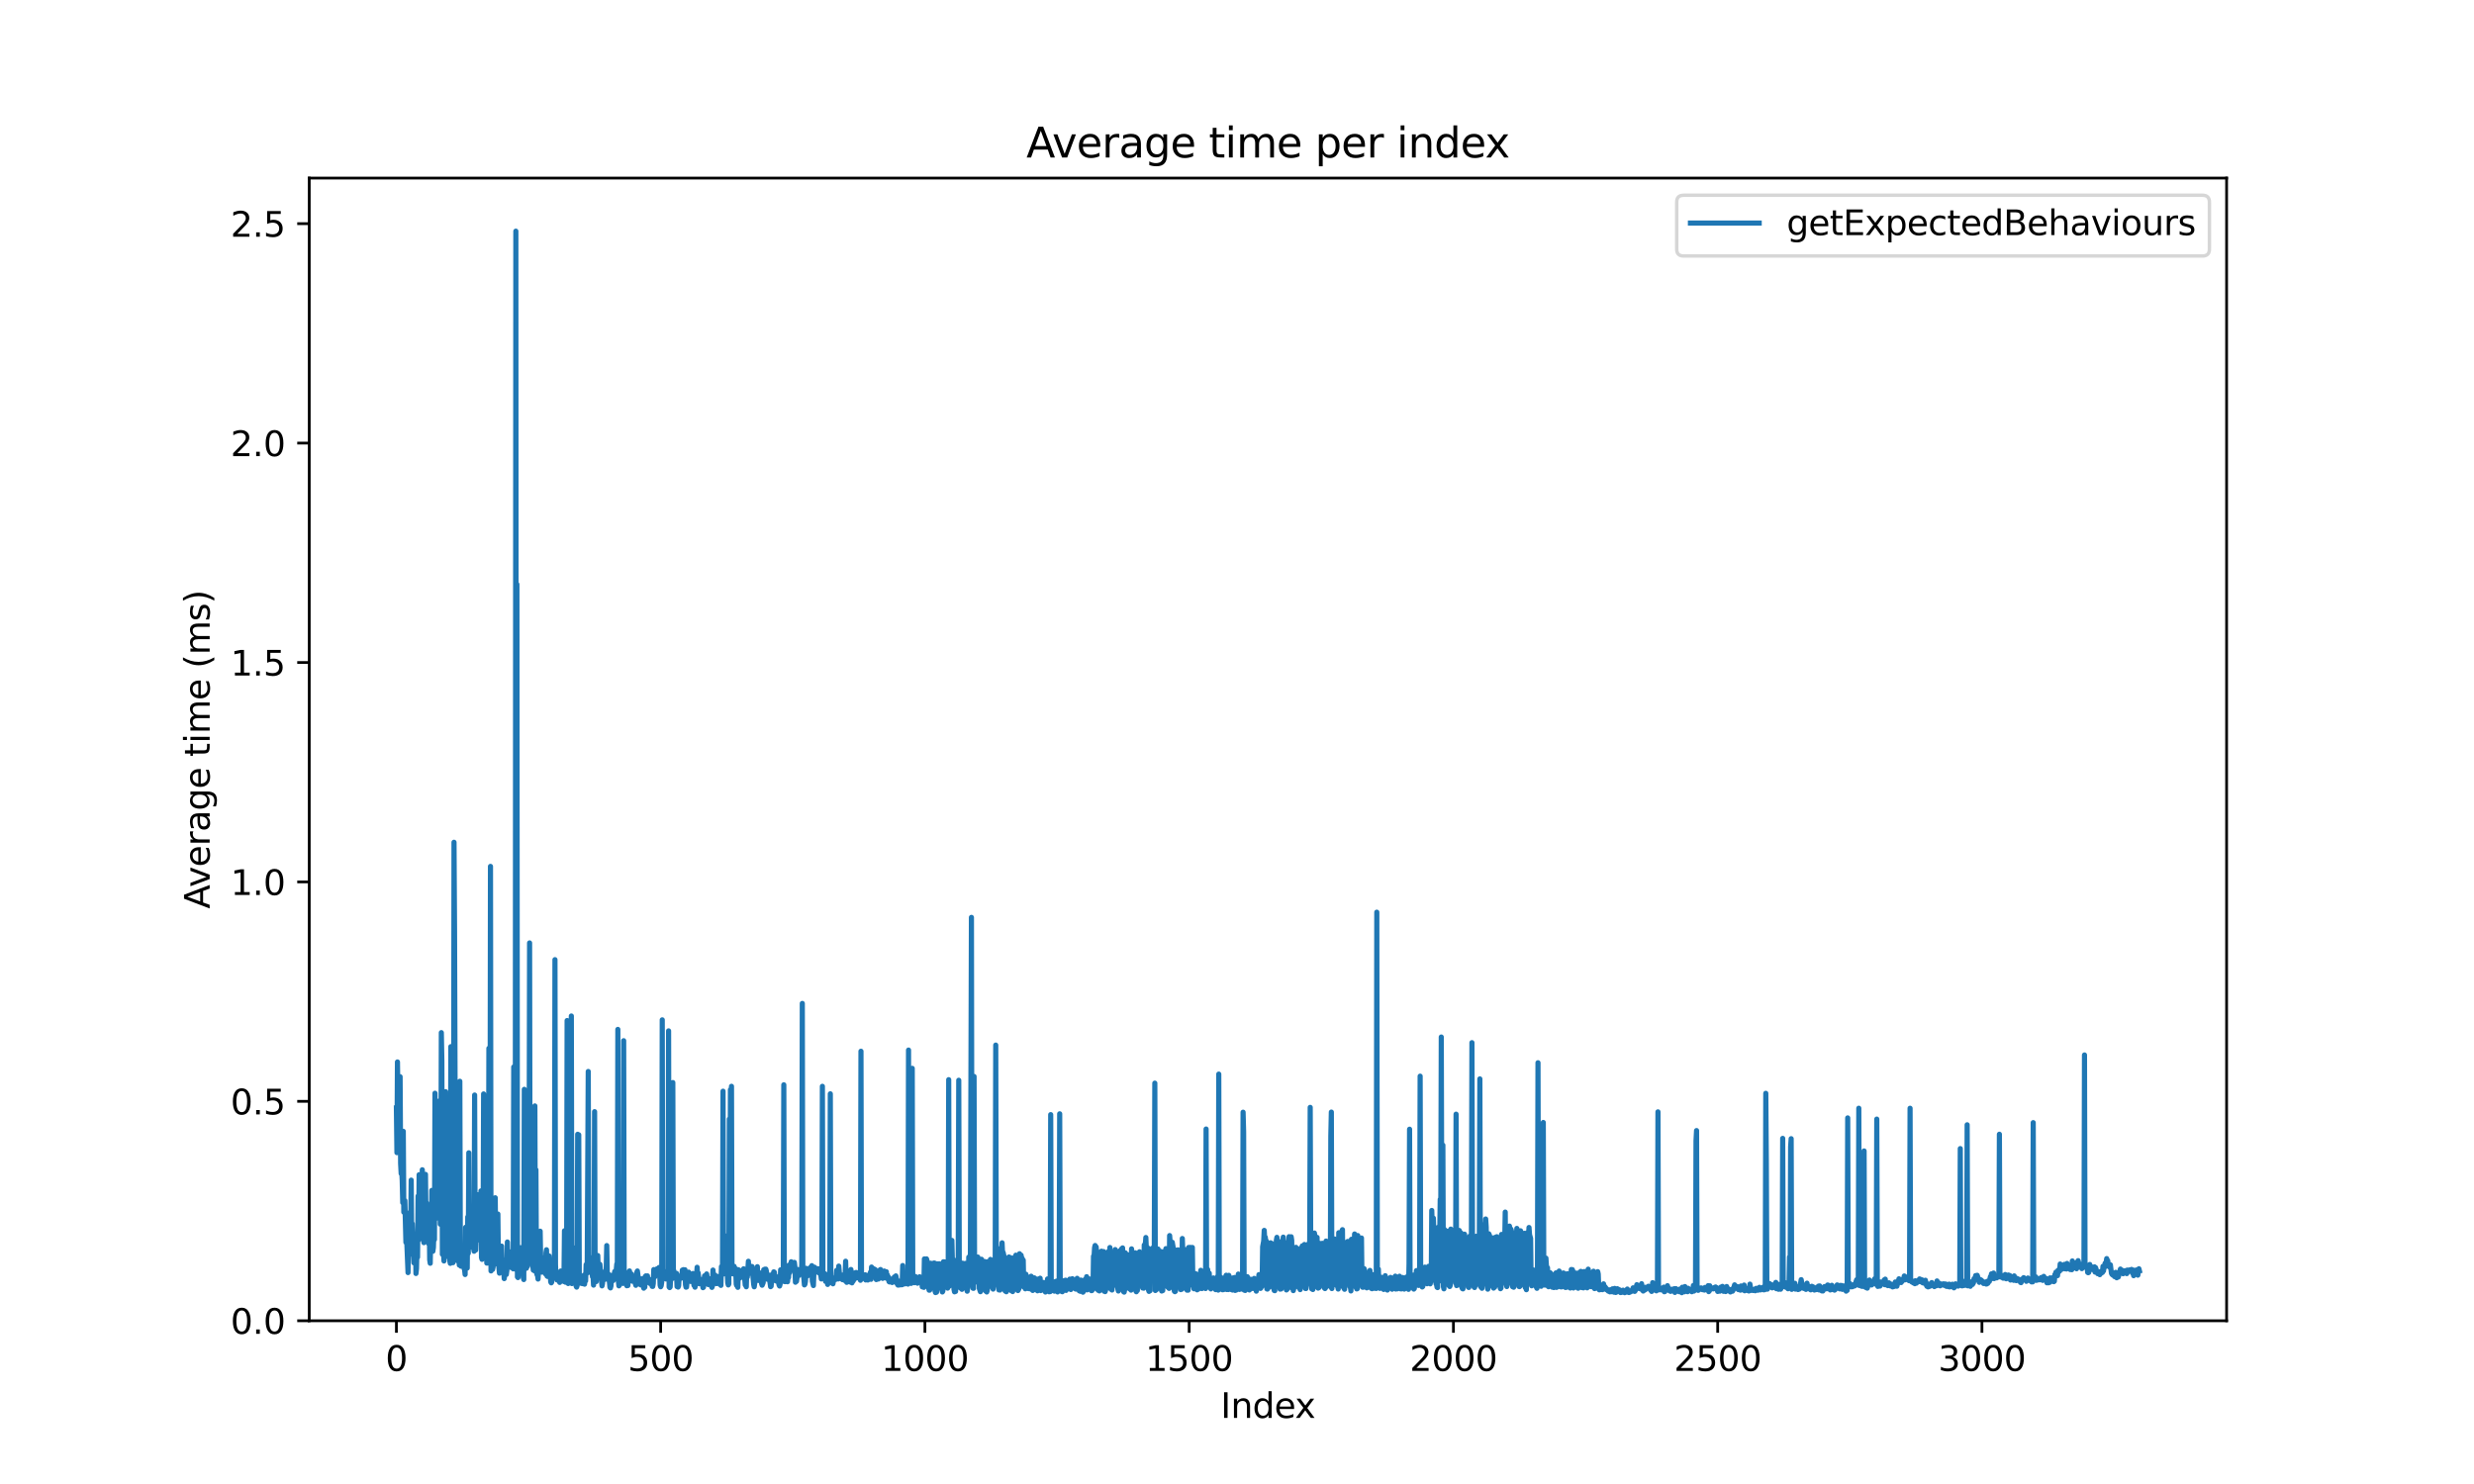 <?xml version="1.0" encoding="utf-8" standalone="no"?>
<!DOCTYPE svg PUBLIC "-//W3C//DTD SVG 1.1//EN"
  "http://www.w3.org/Graphics/SVG/1.1/DTD/svg11.dtd">
<svg xmlns:xlink="http://www.w3.org/1999/xlink" width="720pt" height="432pt" viewBox="0 0 720 432" xmlns="http://www.w3.org/2000/svg" version="1.1">
 <defs>
  <style type="text/css">*{stroke-linejoin: round; stroke-linecap: butt}</style>
 </defs>
 <g id="figure_1">
  <g id="patch_1">
   <path d="M 0 432 
L 720 432 
L 720 0 
L 0 0 
z
" style="fill: #ffffff"/>
  </g>
  <g id="axes_1">
   <g id="patch_2">
    <path d="M 90 384.48 
L 648 384.48 
L 648 51.84 
L 90 51.84 
z
" style="fill: #ffffff"/>
   </g>
   <g id="matplotlib.axis_1">
    <g id="xtick_1">
     <g id="line2d_1">
      <defs>
       <path id="med9122d4ba" d="M 0 0 
L 0 3.5 
" style="stroke: #000000; stroke-width: 0.8"/>
      </defs>
      <g>
       <use xlink:href="#med9122d4ba" x="115.364" y="384.48" style="stroke: #000000; stroke-width: 0.8"/>
      </g>
     </g>
     <g id="text_1">
      <!-- 0 -->
      <g transform="translate(112.182 399.078) scale(0.1 -0.1)">
       <defs>
        <path id="DejaVuSans-30" d="M 2034 4250 
Q 1547 4250 1301 3770 
Q 1056 3291 1056 2328 
Q 1056 1369 1301 889 
Q 1547 409 2034 409 
Q 2525 409 2770 889 
Q 3016 1369 3016 2328 
Q 3016 3291 2770 3770 
Q 2525 4250 2034 4250 
z
M 2034 4750 
Q 2819 4750 3233 4129 
Q 3647 3509 3647 2328 
Q 3647 1150 3233 529 
Q 2819 -91 2034 -91 
Q 1250 -91 836 529 
Q 422 1150 422 2328 
Q 422 3509 836 4129 
Q 1250 4750 2034 4750 
z
" transform="scale(0.016)"/>
       </defs>
       <use xlink:href="#DejaVuSans-30"/>
      </g>
     </g>
    </g>
    <g id="xtick_2">
     <g id="line2d_2">
      <g>
       <use xlink:href="#med9122d4ba" x="192.27" y="384.48" style="stroke: #000000; stroke-width: 0.8"/>
      </g>
     </g>
     <g id="text_2">
      <!-- 500 -->
      <g transform="translate(182.726 399.078) scale(0.1 -0.1)">
       <defs>
        <path id="DejaVuSans-35" d="M 691 4666 
L 3169 4666 
L 3169 4134 
L 1269 4134 
L 1269 2991 
Q 1406 3038 1543 3061 
Q 1681 3084 1819 3084 
Q 2600 3084 3056 2656 
Q 3513 2228 3513 1497 
Q 3513 744 3044 326 
Q 2575 -91 1722 -91 
Q 1428 -91 1123 -41 
Q 819 9 494 109 
L 494 744 
Q 775 591 1075 516 
Q 1375 441 1709 441 
Q 2250 441 2565 725 
Q 2881 1009 2881 1497 
Q 2881 1984 2565 2268 
Q 2250 2553 1709 2553 
Q 1456 2553 1204 2497 
Q 953 2441 691 2322 
L 691 4666 
z
" transform="scale(0.016)"/>
       </defs>
       <use xlink:href="#DejaVuSans-35"/>
       <use xlink:href="#DejaVuSans-30" transform="translate(63.623 0)"/>
       <use xlink:href="#DejaVuSans-30" transform="translate(127.246 0)"/>
      </g>
     </g>
    </g>
    <g id="xtick_3">
     <g id="line2d_3">
      <g>
       <use xlink:href="#med9122d4ba" x="269.176" y="384.48" style="stroke: #000000; stroke-width: 0.8"/>
      </g>
     </g>
     <g id="text_3">
      <!-- 1000 -->
      <g transform="translate(256.451 399.078) scale(0.1 -0.1)">
       <defs>
        <path id="DejaVuSans-31" d="M 794 531 
L 1825 531 
L 1825 4091 
L 703 3866 
L 703 4441 
L 1819 4666 
L 2450 4666 
L 2450 531 
L 3481 531 
L 3481 0 
L 794 0 
L 794 531 
z
" transform="scale(0.016)"/>
       </defs>
       <use xlink:href="#DejaVuSans-31"/>
       <use xlink:href="#DejaVuSans-30" transform="translate(63.623 0)"/>
       <use xlink:href="#DejaVuSans-30" transform="translate(127.246 0)"/>
       <use xlink:href="#DejaVuSans-30" transform="translate(190.869 0)"/>
      </g>
     </g>
    </g>
    <g id="xtick_4">
     <g id="line2d_4">
      <g>
       <use xlink:href="#med9122d4ba" x="346.082" y="384.48" style="stroke: #000000; stroke-width: 0.8"/>
      </g>
     </g>
     <g id="text_4">
      <!-- 1500 -->
      <g transform="translate(333.357 399.078) scale(0.1 -0.1)">
       <use xlink:href="#DejaVuSans-31"/>
       <use xlink:href="#DejaVuSans-35" transform="translate(63.623 0)"/>
       <use xlink:href="#DejaVuSans-30" transform="translate(127.246 0)"/>
       <use xlink:href="#DejaVuSans-30" transform="translate(190.869 0)"/>
      </g>
     </g>
    </g>
    <g id="xtick_5">
     <g id="line2d_5">
      <g>
       <use xlink:href="#med9122d4ba" x="422.988" y="384.48" style="stroke: #000000; stroke-width: 0.8"/>
      </g>
     </g>
     <g id="text_5">
      <!-- 2000 -->
      <g transform="translate(410.263 399.078) scale(0.1 -0.1)">
       <defs>
        <path id="DejaVuSans-32" d="M 1228 531 
L 3431 531 
L 3431 0 
L 469 0 
L 469 531 
Q 828 903 1448 1529 
Q 2069 2156 2228 2338 
Q 2531 2678 2651 2914 
Q 2772 3150 2772 3378 
Q 2772 3750 2511 3984 
Q 2250 4219 1831 4219 
Q 1534 4219 1204 4116 
Q 875 4013 500 3803 
L 500 4441 
Q 881 4594 1212 4672 
Q 1544 4750 1819 4750 
Q 2544 4750 2975 4387 
Q 3406 4025 3406 3419 
Q 3406 3131 3298 2873 
Q 3191 2616 2906 2266 
Q 2828 2175 2409 1742 
Q 1991 1309 1228 531 
z
" transform="scale(0.016)"/>
       </defs>
       <use xlink:href="#DejaVuSans-32"/>
       <use xlink:href="#DejaVuSans-30" transform="translate(63.623 0)"/>
       <use xlink:href="#DejaVuSans-30" transform="translate(127.246 0)"/>
       <use xlink:href="#DejaVuSans-30" transform="translate(190.869 0)"/>
      </g>
     </g>
    </g>
    <g id="xtick_6">
     <g id="line2d_6">
      <g>
       <use xlink:href="#med9122d4ba" x="499.894" y="384.48" style="stroke: #000000; stroke-width: 0.8"/>
      </g>
     </g>
     <g id="text_6">
      <!-- 2500 -->
      <g transform="translate(487.169 399.078) scale(0.1 -0.1)">
       <use xlink:href="#DejaVuSans-32"/>
       <use xlink:href="#DejaVuSans-35" transform="translate(63.623 0)"/>
       <use xlink:href="#DejaVuSans-30" transform="translate(127.246 0)"/>
       <use xlink:href="#DejaVuSans-30" transform="translate(190.869 0)"/>
      </g>
     </g>
    </g>
    <g id="xtick_7">
     <g id="line2d_7">
      <g>
       <use xlink:href="#med9122d4ba" x="576.8" y="384.48" style="stroke: #000000; stroke-width: 0.8"/>
      </g>
     </g>
     <g id="text_7">
      <!-- 3000 -->
      <g transform="translate(564.075 399.078) scale(0.1 -0.1)">
       <defs>
        <path id="DejaVuSans-33" d="M 2597 2516 
Q 3050 2419 3304 2112 
Q 3559 1806 3559 1356 
Q 3559 666 3084 287 
Q 2609 -91 1734 -91 
Q 1441 -91 1130 -33 
Q 819 25 488 141 
L 488 750 
Q 750 597 1062 519 
Q 1375 441 1716 441 
Q 2309 441 2620 675 
Q 2931 909 2931 1356 
Q 2931 1769 2642 2001 
Q 2353 2234 1838 2234 
L 1294 2234 
L 1294 2753 
L 1863 2753 
Q 2328 2753 2575 2939 
Q 2822 3125 2822 3475 
Q 2822 3834 2567 4026 
Q 2313 4219 1838 4219 
Q 1578 4219 1281 4162 
Q 984 4106 628 3988 
L 628 4550 
Q 988 4650 1302 4700 
Q 1616 4750 1894 4750 
Q 2613 4750 3031 4423 
Q 3450 4097 3450 3541 
Q 3450 3153 3228 2886 
Q 3006 2619 2597 2516 
z
" transform="scale(0.016)"/>
       </defs>
       <use xlink:href="#DejaVuSans-33"/>
       <use xlink:href="#DejaVuSans-30" transform="translate(63.623 0)"/>
       <use xlink:href="#DejaVuSans-30" transform="translate(127.246 0)"/>
       <use xlink:href="#DejaVuSans-30" transform="translate(190.869 0)"/>
      </g>
     </g>
    </g>
    <g id="text_8">
     <!-- Index -->
     <g transform="translate(355.234 412.757) scale(0.1 -0.1)">
      <defs>
       <path id="DejaVuSans-49" d="M 628 4666 
L 1259 4666 
L 1259 0 
L 628 0 
L 628 4666 
z
" transform="scale(0.016)"/>
       <path id="DejaVuSans-6e" d="M 3513 2113 
L 3513 0 
L 2938 0 
L 2938 2094 
Q 2938 2591 2744 2837 
Q 2550 3084 2163 3084 
Q 1697 3084 1428 2787 
Q 1159 2491 1159 1978 
L 1159 0 
L 581 0 
L 581 3500 
L 1159 3500 
L 1159 2956 
Q 1366 3272 1645 3428 
Q 1925 3584 2291 3584 
Q 2894 3584 3203 3211 
Q 3513 2838 3513 2113 
z
" transform="scale(0.016)"/>
       <path id="DejaVuSans-64" d="M 2906 2969 
L 2906 4863 
L 3481 4863 
L 3481 0 
L 2906 0 
L 2906 525 
Q 2725 213 2448 61 
Q 2172 -91 1784 -91 
Q 1150 -91 751 415 
Q 353 922 353 1747 
Q 353 2572 751 3078 
Q 1150 3584 1784 3584 
Q 2172 3584 2448 3432 
Q 2725 3281 2906 2969 
z
M 947 1747 
Q 947 1113 1208 752 
Q 1469 391 1925 391 
Q 2381 391 2643 752 
Q 2906 1113 2906 1747 
Q 2906 2381 2643 2742 
Q 2381 3103 1925 3103 
Q 1469 3103 1208 2742 
Q 947 2381 947 1747 
z
" transform="scale(0.016)"/>
       <path id="DejaVuSans-65" d="M 3597 1894 
L 3597 1613 
L 953 1613 
Q 991 1019 1311 708 
Q 1631 397 2203 397 
Q 2534 397 2845 478 
Q 3156 559 3463 722 
L 3463 178 
Q 3153 47 2828 -22 
Q 2503 -91 2169 -91 
Q 1331 -91 842 396 
Q 353 884 353 1716 
Q 353 2575 817 3079 
Q 1281 3584 2069 3584 
Q 2775 3584 3186 3129 
Q 3597 2675 3597 1894 
z
M 3022 2063 
Q 3016 2534 2758 2815 
Q 2500 3097 2075 3097 
Q 1594 3097 1305 2825 
Q 1016 2553 972 2059 
L 3022 2063 
z
" transform="scale(0.016)"/>
       <path id="DejaVuSans-78" d="M 3513 3500 
L 2247 1797 
L 3578 0 
L 2900 0 
L 1881 1375 
L 863 0 
L 184 0 
L 1544 1831 
L 300 3500 
L 978 3500 
L 1906 2253 
L 2834 3500 
L 3513 3500 
z
" transform="scale(0.016)"/>
      </defs>
      <use xlink:href="#DejaVuSans-49"/>
      <use xlink:href="#DejaVuSans-6e" transform="translate(29.492 0)"/>
      <use xlink:href="#DejaVuSans-64" transform="translate(92.871 0)"/>
      <use xlink:href="#DejaVuSans-65" transform="translate(156.348 0)"/>
      <use xlink:href="#DejaVuSans-78" transform="translate(216.121 0)"/>
     </g>
    </g>
   </g>
   <g id="matplotlib.axis_2">
    <g id="ytick_1">
     <g id="line2d_8">
      <defs>
       <path id="md3840d9845" d="M 0 0 
L -3.5 0 
" style="stroke: #000000; stroke-width: 0.8"/>
      </defs>
      <g>
       <use xlink:href="#md3840d9845" x="90" y="384.48" style="stroke: #000000; stroke-width: 0.8"/>
      </g>
     </g>
     <g id="text_9">
      <!-- 0.0 -->
      <g transform="translate(67.097 388.279) scale(0.1 -0.1)">
       <defs>
        <path id="DejaVuSans-2e" d="M 684 794 
L 1344 794 
L 1344 0 
L 684 0 
L 684 794 
z
" transform="scale(0.016)"/>
       </defs>
       <use xlink:href="#DejaVuSans-30"/>
       <use xlink:href="#DejaVuSans-2e" transform="translate(63.623 0)"/>
       <use xlink:href="#DejaVuSans-30" transform="translate(95.41 0)"/>
      </g>
     </g>
    </g>
    <g id="ytick_2">
     <g id="line2d_9">
      <g>
       <use xlink:href="#md3840d9845" x="90" y="320.606" style="stroke: #000000; stroke-width: 0.8"/>
      </g>
     </g>
     <g id="text_10">
      <!-- 0.5 -->
      <g transform="translate(67.097 324.405) scale(0.1 -0.1)">
       <use xlink:href="#DejaVuSans-30"/>
       <use xlink:href="#DejaVuSans-2e" transform="translate(63.623 0)"/>
       <use xlink:href="#DejaVuSans-35" transform="translate(95.41 0)"/>
      </g>
     </g>
    </g>
    <g id="ytick_3">
     <g id="line2d_10">
      <g>
       <use xlink:href="#md3840d9845" x="90" y="256.732" style="stroke: #000000; stroke-width: 0.8"/>
      </g>
     </g>
     <g id="text_11">
      <!-- 1.0 -->
      <g transform="translate(67.097 260.531) scale(0.1 -0.1)">
       <use xlink:href="#DejaVuSans-31"/>
       <use xlink:href="#DejaVuSans-2e" transform="translate(63.623 0)"/>
       <use xlink:href="#DejaVuSans-30" transform="translate(95.41 0)"/>
      </g>
     </g>
    </g>
    <g id="ytick_4">
     <g id="line2d_11">
      <g>
       <use xlink:href="#md3840d9845" x="90" y="192.857" style="stroke: #000000; stroke-width: 0.8"/>
      </g>
     </g>
     <g id="text_12">
      <!-- 1.5 -->
      <g transform="translate(67.097 196.656) scale(0.1 -0.1)">
       <use xlink:href="#DejaVuSans-31"/>
       <use xlink:href="#DejaVuSans-2e" transform="translate(63.623 0)"/>
       <use xlink:href="#DejaVuSans-35" transform="translate(95.41 0)"/>
      </g>
     </g>
    </g>
    <g id="ytick_5">
     <g id="line2d_12">
      <g>
       <use xlink:href="#md3840d9845" x="90" y="128.983" style="stroke: #000000; stroke-width: 0.8"/>
      </g>
     </g>
     <g id="text_13">
      <!-- 2.0 -->
      <g transform="translate(67.097 132.782) scale(0.1 -0.1)">
       <use xlink:href="#DejaVuSans-32"/>
       <use xlink:href="#DejaVuSans-2e" transform="translate(63.623 0)"/>
       <use xlink:href="#DejaVuSans-30" transform="translate(95.41 0)"/>
      </g>
     </g>
    </g>
    <g id="ytick_6">
     <g id="line2d_13">
      <g>
       <use xlink:href="#md3840d9845" x="90" y="65.109" style="stroke: #000000; stroke-width: 0.8"/>
      </g>
     </g>
     <g id="text_14">
      <!-- 2.5 -->
      <g transform="translate(67.097 68.908) scale(0.1 -0.1)">
       <use xlink:href="#DejaVuSans-32"/>
       <use xlink:href="#DejaVuSans-2e" transform="translate(63.623 0)"/>
       <use xlink:href="#DejaVuSans-35" transform="translate(95.41 0)"/>
      </g>
     </g>
    </g>
    <g id="text_15">
     <!-- Average time (ms) -->
     <g transform="translate(61.017 264.544) rotate(-90) scale(0.1 -0.1)">
      <defs>
       <path id="DejaVuSans-41" d="M 2188 4044 
L 1331 1722 
L 3047 1722 
L 2188 4044 
z
M 1831 4666 
L 2547 4666 
L 4325 0 
L 3669 0 
L 3244 1197 
L 1141 1197 
L 716 0 
L 50 0 
L 1831 4666 
z
" transform="scale(0.016)"/>
       <path id="DejaVuSans-76" d="M 191 3500 
L 800 3500 
L 1894 563 
L 2988 3500 
L 3597 3500 
L 2284 0 
L 1503 0 
L 191 3500 
z
" transform="scale(0.016)"/>
       <path id="DejaVuSans-72" d="M 2631 2963 
Q 2534 3019 2420 3045 
Q 2306 3072 2169 3072 
Q 1681 3072 1420 2755 
Q 1159 2438 1159 1844 
L 1159 0 
L 581 0 
L 581 3500 
L 1159 3500 
L 1159 2956 
Q 1341 3275 1631 3429 
Q 1922 3584 2338 3584 
Q 2397 3584 2469 3576 
Q 2541 3569 2628 3553 
L 2631 2963 
z
" transform="scale(0.016)"/>
       <path id="DejaVuSans-61" d="M 2194 1759 
Q 1497 1759 1228 1600 
Q 959 1441 959 1056 
Q 959 750 1161 570 
Q 1363 391 1709 391 
Q 2188 391 2477 730 
Q 2766 1069 2766 1631 
L 2766 1759 
L 2194 1759 
z
M 3341 1997 
L 3341 0 
L 2766 0 
L 2766 531 
Q 2569 213 2275 61 
Q 1981 -91 1556 -91 
Q 1019 -91 701 211 
Q 384 513 384 1019 
Q 384 1609 779 1909 
Q 1175 2209 1959 2209 
L 2766 2209 
L 2766 2266 
Q 2766 2663 2505 2880 
Q 2244 3097 1772 3097 
Q 1472 3097 1187 3025 
Q 903 2953 641 2809 
L 641 3341 
Q 956 3463 1253 3523 
Q 1550 3584 1831 3584 
Q 2591 3584 2966 3190 
Q 3341 2797 3341 1997 
z
" transform="scale(0.016)"/>
       <path id="DejaVuSans-67" d="M 2906 1791 
Q 2906 2416 2648 2759 
Q 2391 3103 1925 3103 
Q 1463 3103 1205 2759 
Q 947 2416 947 1791 
Q 947 1169 1205 825 
Q 1463 481 1925 481 
Q 2391 481 2648 825 
Q 2906 1169 2906 1791 
z
M 3481 434 
Q 3481 -459 3084 -895 
Q 2688 -1331 1869 -1331 
Q 1566 -1331 1297 -1286 
Q 1028 -1241 775 -1147 
L 775 -588 
Q 1028 -725 1275 -790 
Q 1522 -856 1778 -856 
Q 2344 -856 2625 -561 
Q 2906 -266 2906 331 
L 2906 616 
Q 2728 306 2450 153 
Q 2172 0 1784 0 
Q 1141 0 747 490 
Q 353 981 353 1791 
Q 353 2603 747 3093 
Q 1141 3584 1784 3584 
Q 2172 3584 2450 3431 
Q 2728 3278 2906 2969 
L 2906 3500 
L 3481 3500 
L 3481 434 
z
" transform="scale(0.016)"/>
       <path id="DejaVuSans-20" transform="scale(0.016)"/>
       <path id="DejaVuSans-74" d="M 1172 4494 
L 1172 3500 
L 2356 3500 
L 2356 3053 
L 1172 3053 
L 1172 1153 
Q 1172 725 1289 603 
Q 1406 481 1766 481 
L 2356 481 
L 2356 0 
L 1766 0 
Q 1100 0 847 248 
Q 594 497 594 1153 
L 594 3053 
L 172 3053 
L 172 3500 
L 594 3500 
L 594 4494 
L 1172 4494 
z
" transform="scale(0.016)"/>
       <path id="DejaVuSans-69" d="M 603 3500 
L 1178 3500 
L 1178 0 
L 603 0 
L 603 3500 
z
M 603 4863 
L 1178 4863 
L 1178 4134 
L 603 4134 
L 603 4863 
z
" transform="scale(0.016)"/>
       <path id="DejaVuSans-6d" d="M 3328 2828 
Q 3544 3216 3844 3400 
Q 4144 3584 4550 3584 
Q 5097 3584 5394 3201 
Q 5691 2819 5691 2113 
L 5691 0 
L 5113 0 
L 5113 2094 
Q 5113 2597 4934 2840 
Q 4756 3084 4391 3084 
Q 3944 3084 3684 2787 
Q 3425 2491 3425 1978 
L 3425 0 
L 2847 0 
L 2847 2094 
Q 2847 2600 2669 2842 
Q 2491 3084 2119 3084 
Q 1678 3084 1418 2786 
Q 1159 2488 1159 1978 
L 1159 0 
L 581 0 
L 581 3500 
L 1159 3500 
L 1159 2956 
Q 1356 3278 1631 3431 
Q 1906 3584 2284 3584 
Q 2666 3584 2933 3390 
Q 3200 3197 3328 2828 
z
" transform="scale(0.016)"/>
       <path id="DejaVuSans-28" d="M 1984 4856 
Q 1566 4138 1362 3434 
Q 1159 2731 1159 2009 
Q 1159 1288 1364 580 
Q 1569 -128 1984 -844 
L 1484 -844 
Q 1016 -109 783 600 
Q 550 1309 550 2009 
Q 550 2706 781 3412 
Q 1013 4119 1484 4856 
L 1984 4856 
z
" transform="scale(0.016)"/>
       <path id="DejaVuSans-73" d="M 2834 3397 
L 2834 2853 
Q 2591 2978 2328 3040 
Q 2066 3103 1784 3103 
Q 1356 3103 1142 2972 
Q 928 2841 928 2578 
Q 928 2378 1081 2264 
Q 1234 2150 1697 2047 
L 1894 2003 
Q 2506 1872 2764 1633 
Q 3022 1394 3022 966 
Q 3022 478 2636 193 
Q 2250 -91 1575 -91 
Q 1294 -91 989 -36 
Q 684 19 347 128 
L 347 722 
Q 666 556 975 473 
Q 1284 391 1588 391 
Q 1994 391 2212 530 
Q 2431 669 2431 922 
Q 2431 1156 2273 1281 
Q 2116 1406 1581 1522 
L 1381 1569 
Q 847 1681 609 1914 
Q 372 2147 372 2553 
Q 372 3047 722 3315 
Q 1072 3584 1716 3584 
Q 2034 3584 2315 3537 
Q 2597 3491 2834 3397 
z
" transform="scale(0.016)"/>
       <path id="DejaVuSans-29" d="M 513 4856 
L 1013 4856 
Q 1481 4119 1714 3412 
Q 1947 2706 1947 2009 
Q 1947 1309 1714 600 
Q 1481 -109 1013 -844 
L 513 -844 
Q 928 -128 1133 580 
Q 1338 1288 1338 2009 
Q 1338 2731 1133 3434 
Q 928 4138 513 4856 
z
" transform="scale(0.016)"/>
      </defs>
      <use xlink:href="#DejaVuSans-41"/>
      <use xlink:href="#DejaVuSans-76" transform="translate(62.533 0)"/>
      <use xlink:href="#DejaVuSans-65" transform="translate(121.713 0)"/>
      <use xlink:href="#DejaVuSans-72" transform="translate(183.236 0)"/>
      <use xlink:href="#DejaVuSans-61" transform="translate(224.35 0)"/>
      <use xlink:href="#DejaVuSans-67" transform="translate(285.629 0)"/>
      <use xlink:href="#DejaVuSans-65" transform="translate(349.105 0)"/>
      <use xlink:href="#DejaVuSans-20" transform="translate(410.629 0)"/>
      <use xlink:href="#DejaVuSans-74" transform="translate(442.416 0)"/>
      <use xlink:href="#DejaVuSans-69" transform="translate(481.625 0)"/>
      <use xlink:href="#DejaVuSans-6d" transform="translate(509.408 0)"/>
      <use xlink:href="#DejaVuSans-65" transform="translate(606.82 0)"/>
      <use xlink:href="#DejaVuSans-20" transform="translate(668.344 0)"/>
      <use xlink:href="#DejaVuSans-28" transform="translate(700.131 0)"/>
      <use xlink:href="#DejaVuSans-6d" transform="translate(739.145 0)"/>
      <use xlink:href="#DejaVuSans-73" transform="translate(836.557 0)"/>
      <use xlink:href="#DejaVuSans-29" transform="translate(888.656 0)"/>
     </g>
    </g>
   </g>
   <g id="line2d_14">
    <path d="M 115.364 322.517 
L 115.517 335.54 
L 115.671 309.142 
L 115.825 320.73 
L 115.979 320.603 
L 116.133 334.526 
L 116.44 313.435 
L 116.594 338.715 
L 116.748 341.65 
L 116.902 340.548 
L 117.056 343.65 
L 117.209 350.103 
L 117.363 329.329 
L 117.517 352.87 
L 117.671 349.372 
L 117.825 349.527 
L 118.132 361.666 
L 118.286 359.054 
L 118.748 370.458 
L 118.901 356.697 
L 119.209 365.171 
L 119.363 352.803 
L 119.517 358.488 
L 119.67 343.541 
L 119.824 361.503 
L 119.978 356.207 
L 120.439 367.618 
L 120.901 359.979 
L 121.055 370.721 
L 121.209 369.299 
L 121.362 362.858 
L 121.516 365.989 
L 121.67 348.17 
L 121.824 360.947 
L 121.978 341.962 
L 122.131 356.379 
L 122.439 344.298 
L 122.747 360.026 
L 122.9 340.525 
L 123.208 360.708 
L 123.362 361.742 
L 123.516 351.23 
L 123.669 354.431 
L 123.823 341.87 
L 123.977 356.517 
L 124.131 350.158 
L 124.285 353.727 
L 124.439 360.708 
L 124.592 360.834 
L 124.746 362.043 
L 124.9 352.25 
L 125.054 366.735 
L 125.208 367.745 
L 125.361 359.473 
L 125.515 363.333 
L 125.669 346.529 
L 125.823 364.052 
L 125.977 364.25 
L 126.13 363.15 
L 126.284 358.413 
L 126.438 360.836 
L 126.592 318.243 
L 126.746 343.914 
L 127.053 354.617 
L 127.207 354.415 
L 127.361 350.512 
L 127.515 350.052 
L 127.669 353.283 
L 127.822 320.496 
L 127.976 329.665 
L 128.13 356.37 
L 128.284 354.955 
L 128.438 300.603 
L 128.591 308.876 
L 128.745 365.13 
L 128.899 362.573 
L 129.053 364.213 
L 129.207 367.079 
L 129.361 359.225 
L 129.514 362.711 
L 129.668 317.791 
L 129.822 359.181 
L 129.976 360.878 
L 130.283 365.791 
L 130.437 360.28 
L 130.591 364.347 
L 130.745 360.885 
L 130.899 367.058 
L 131.052 367.772 
L 131.206 304.686 
L 131.36 362.328 
L 131.514 361.483 
L 131.668 359.112 
L 131.822 367.574 
L 131.975 366.897 
L 132.129 245.188 
L 132.283 270.869 
L 132.591 362.964 
L 132.744 364.099 
L 133.052 315.386 
L 133.206 367.057 
L 133.36 341.977 
L 133.513 365.204 
L 133.667 368.273 
L 133.821 314.768 
L 133.975 367.031 
L 134.129 368.598 
L 134.283 368.575 
L 134.436 366.904 
L 134.59 363.055 
L 134.744 368.53 
L 134.898 366.938 
L 135.052 369.243 
L 135.205 369.619 
L 135.359 371.017 
L 135.513 357.271 
L 135.667 368.559 
L 135.821 367.406 
L 135.974 369.132 
L 136.128 354.25 
L 136.282 364.849 
L 136.436 335.587 
L 136.59 363.191 
L 136.744 358.935 
L 136.897 362.249 
L 137.051 360.015 
L 137.205 361.763 
L 137.359 359.841 
L 137.513 362.476 
L 137.666 362.372 
L 137.974 364.239 
L 138.128 318.769 
L 138.282 362.993 
L 138.435 363.899 
L 138.589 358.739 
L 138.743 357.494 
L 138.897 360.632 
L 139.051 347.784 
L 139.205 360.779 
L 139.358 360.955 
L 139.512 360.093 
L 139.666 360.186 
L 139.82 359.39 
L 139.974 346.678 
L 140.127 366.08 
L 140.281 366.604 
L 140.435 353.497 
L 140.589 363.018 
L 140.743 318.449 
L 140.896 361.451 
L 141.05 362.525 
L 141.204 348.25 
L 141.358 361.676 
L 141.512 340.932 
L 141.666 367.693 
L 141.973 367.677 
L 142.127 362.967 
L 142.281 305.172 
L 142.435 355.544 
L 142.588 366.204 
L 142.742 252.212 
L 142.896 369.974 
L 143.204 366.543 
L 143.357 369.538 
L 143.511 368.788 
L 143.665 366.352 
L 143.819 351.673 
L 143.973 362.728 
L 144.127 348.674 
L 144.28 365.895 
L 144.588 367.92 
L 144.742 367.727 
L 144.896 353.404 
L 145.049 367.447 
L 145.357 370.628 
L 145.665 369.293 
L 145.818 369.09 
L 145.972 362.75 
L 146.126 369.15 
L 146.28 366.719 
L 146.434 366.753 
L 146.741 372.211 
L 146.895 371.068 
L 147.049 367.399 
L 147.203 370.56 
L 147.357 370.997 
L 147.51 369.885 
L 147.664 361.554 
L 147.818 367.248 
L 147.972 367.516 
L 148.126 367.43 
L 148.279 364.389 
L 148.587 368.535 
L 148.741 368.98 
L 148.895 368.636 
L 149.049 369.066 
L 149.202 368.852 
L 149.356 369.376 
L 149.51 310.596 
L 149.664 367.454 
L 149.818 366.77 
L 149.971 340.346 
L 150.125 67.291 
L 150.279 369.638 
L 150.433 170.103 
L 150.587 371.717 
L 150.74 371.91 
L 150.894 367.958 
L 151.048 369.12 
L 151.202 367.024 
L 151.356 369.224 
L 151.51 363.203 
L 151.663 366.382 
L 151.817 367.226 
L 151.971 368.903 
L 152.125 367.815 
L 152.279 371.853 
L 152.432 372.488 
L 152.586 317.113 
L 152.74 367.965 
L 153.048 368.924 
L 153.201 369.192 
L 153.355 367.17 
L 153.509 368.62 
L 153.663 365.421 
L 153.817 367.922 
L 153.971 352.281 
L 154.124 274.489 
L 154.278 367.226 
L 154.432 366.351 
L 154.586 366.552 
L 154.74 367.819 
L 154.893 367.081 
L 155.201 369.744 
L 155.355 369.307 
L 155.509 369.925 
L 155.662 321.94 
L 155.816 370.111 
L 155.97 340.532 
L 156.124 369.945 
L 156.278 371.05 
L 156.432 371.168 
L 156.585 372.34 
L 156.739 369.394 
L 156.893 370.204 
L 157.047 369.804 
L 157.201 358.405 
L 157.354 367.191 
L 157.662 370.333 
L 157.816 370.253 
L 158.277 366.139 
L 158.431 370.25 
L 158.585 370.34 
L 158.739 370.832 
L 158.892 364.702 
L 159.046 363.807 
L 159.2 371.462 
L 159.354 371.582 
L 159.508 370.161 
L 159.662 370.442 
L 159.815 365.614 
L 160.277 373.22 
L 160.431 373.443 
L 160.584 373.213 
L 160.738 370.023 
L 160.892 369.55 
L 161.046 367.493 
L 161.2 369.932 
L 161.353 368.407 
L 161.507 279.363 
L 161.661 368.095 
L 161.815 371.939 
L 161.969 371.271 
L 162.123 372.617 
L 162.276 370.758 
L 162.584 372.157 
L 162.738 372.29 
L 162.892 373.318 
L 163.045 372.888 
L 163.199 370.001 
L 163.353 371.563 
L 163.507 371.694 
L 163.661 369.972 
L 163.814 370.249 
L 163.968 372.883 
L 164.122 373.067 
L 164.276 358.285 
L 164.43 370.793 
L 164.584 373.267 
L 164.737 371.634 
L 164.891 372.216 
L 165.045 297.087 
L 165.199 372.173 
L 165.353 373.645 
L 165.506 373.113 
L 165.66 370.306 
L 165.814 370.006 
L 165.968 369.383 
L 166.122 305.779 
L 166.275 295.76 
L 166.429 373.658 
L 166.583 368.078 
L 166.737 373.203 
L 166.891 372.455 
L 167.045 372.355 
L 167.198 372.838 
L 167.352 363.282 
L 167.66 374.406 
L 167.814 374.688 
L 167.967 374.233 
L 168.121 330.195 
L 168.275 371.83 
L 168.429 330.342 
L 168.583 371.688 
L 168.89 372.532 
L 169.044 371.869 
L 169.198 373.608 
L 169.352 372.634 
L 169.506 373.673 
L 169.659 373.496 
L 169.967 371.195 
L 170.121 373.831 
L 170.275 372.267 
L 170.428 372.872 
L 170.582 368.132 
L 170.736 370.714 
L 170.89 370.274 
L 171.197 311.913 
L 171.351 370.388 
L 171.505 369.761 
L 171.659 365.985 
L 171.967 369.164 
L 172.12 369.679 
L 172.274 369.359 
L 172.428 371.67 
L 172.582 371.077 
L 172.736 374.105 
L 172.889 371.182 
L 173.043 323.611 
L 173.197 372.135 
L 173.505 373.078 
L 173.658 369.772 
L 173.812 370.253 
L 173.966 365.487 
L 174.12 370.632 
L 174.274 369.624 
L 174.428 370.652 
L 174.581 368.038 
L 175.197 374.329 
L 175.35 373.64 
L 175.504 370.339 
L 175.658 371.387 
L 175.812 370.899 
L 175.966 372.466 
L 176.119 371.79 
L 176.273 371.794 
L 176.427 369.254 
L 176.581 362.592 
L 176.735 371.024 
L 176.889 372.424 
L 177.042 370.869 
L 177.196 371.272 
L 177.504 374.719 
L 177.658 374.918 
L 177.811 374.339 
L 177.965 371.26 
L 178.119 371.722 
L 178.273 372.589 
L 178.427 372.785 
L 178.58 372.558 
L 178.888 370.142 
L 179.042 371.739 
L 179.35 369.643 
L 179.503 367.966 
L 179.657 369.249 
L 179.811 299.665 
L 179.965 372.938 
L 180.119 374.325 
L 180.272 374.116 
L 180.426 371.751 
L 180.58 372.501 
L 180.734 372.092 
L 180.888 372.15 
L 181.349 373.61 
L 181.503 302.955 
L 181.657 372.975 
L 181.811 373.087 
L 181.964 371.698 
L 182.118 371.594 
L 182.426 374.29 
L 182.58 373.703 
L 182.733 374.228 
L 182.887 370.423 
L 183.041 371.505 
L 183.195 369.976 
L 183.349 371.269 
L 183.656 371.768 
L 183.81 370.898 
L 183.964 372.954 
L 184.118 372.013 
L 184.272 372.32 
L 184.425 372.112 
L 185.041 374.159 
L 185.194 373.66 
L 185.348 370.289 
L 185.502 369.992 
L 185.81 372.47 
L 185.963 371.981 
L 186.271 373.836 
L 186.425 374.028 
L 186.579 373.24 
L 186.733 373.362 
L 187.04 372.205 
L 187.194 374.419 
L 187.348 374.997 
L 187.502 372.502 
L 187.655 374.706 
L 187.809 371.568 
L 187.963 371.411 
L 188.117 372.021 
L 188.424 371.415 
L 188.578 373.118 
L 188.732 373.355 
L 189.04 372.709 
L 189.194 373.651 
L 189.347 372.491 
L 189.501 372.898 
L 189.809 374.465 
L 189.963 374.487 
L 190.116 373.663 
L 190.27 369.573 
L 190.424 371.573 
L 190.578 371.686 
L 190.732 370.915 
L 191.039 371.243 
L 191.193 369.364 
L 191.347 370.785 
L 191.501 370.009 
L 191.655 370.489 
L 191.808 368.969 
L 191.962 369.945 
L 192.116 374.14 
L 192.27 374.587 
L 192.424 374.254 
L 192.577 373.219 
L 192.731 296.882 
L 192.885 371.476 
L 193.039 369.876 
L 193.193 371.275 
L 193.346 370.907 
L 193.5 370.937 
L 193.654 371.101 
L 193.808 372.322 
L 193.962 370.814 
L 194.115 371.549 
L 194.269 370.832 
L 194.423 371.463 
L 194.577 300.093 
L 194.731 374.637 
L 194.885 374.828 
L 195.038 374.647 
L 195.192 371.634 
L 195.346 372.294 
L 195.5 371.593 
L 195.654 372.198 
L 195.807 315.138 
L 195.961 371.432 
L 196.115 369.939 
L 196.269 371.448 
L 196.423 371.408 
L 196.576 371.599 
L 196.73 371.3 
L 196.884 370.694 
L 197.038 374.528 
L 197.192 373.923 
L 197.346 374.673 
L 197.499 374.302 
L 197.653 371.481 
L 197.807 372.356 
L 198.115 371.776 
L 198.268 371.704 
L 198.422 372.034 
L 198.576 369.74 
L 198.73 370.362 
L 198.884 369.599 
L 199.037 370.883 
L 199.345 369.632 
L 199.499 374 
L 199.653 374.702 
L 199.807 374.659 
L 200.114 371.328 
L 200.268 372.129 
L 200.422 370.329 
L 200.576 371.435 
L 200.729 371.544 
L 201.037 373.042 
L 201.191 372.871 
L 201.652 370.722 
L 201.96 374.176 
L 202.114 374.073 
L 202.268 374.708 
L 202.421 373.696 
L 202.575 370.993 
L 202.729 371.144 
L 202.883 368.916 
L 203.037 371.969 
L 203.19 370.555 
L 203.498 373.705 
L 203.652 372.714 
L 203.806 372.819 
L 203.959 372.44 
L 204.113 372.8 
L 204.267 372.479 
L 204.575 374.852 
L 204.729 374.727 
L 205.036 371.405 
L 205.19 371.945 
L 205.344 371.565 
L 205.498 372.159 
L 205.651 370.848 
L 206.113 373.937 
L 206.267 373.127 
L 206.42 373.155 
L 206.574 372.254 
L 206.882 374.078 
L 207.19 374.765 
L 207.343 374.383 
L 207.497 369.722 
L 207.651 371.529 
L 207.805 371.748 
L 207.959 371.667 
L 208.112 371.202 
L 208.266 371.577 
L 208.42 373.654 
L 208.574 373.651 
L 208.881 371.587 
L 209.035 372.24 
L 209.189 373.545 
L 209.343 372.443 
L 209.497 373.892 
L 209.651 373.826 
L 209.804 374.183 
L 209.958 368.718 
L 210.112 371.092 
L 210.266 370.366 
L 210.42 317.655 
L 210.573 370.861 
L 210.881 367.373 
L 211.035 359.748 
L 211.189 369.362 
L 211.342 368.718 
L 211.65 370.536 
L 211.804 373.498 
L 211.958 374.054 
L 212.112 373.792 
L 212.265 325.759 
L 212.419 370.38 
L 212.573 317.209 
L 212.727 370.224 
L 212.881 316.23 
L 213.034 370.686 
L 213.188 370.801 
L 213.342 370.3 
L 213.496 370.846 
L 213.65 368.641 
L 213.803 370.953 
L 213.957 369.357 
L 214.111 369.339 
L 214.265 373.855 
L 214.419 374.251 
L 214.573 374.2 
L 214.726 374.753 
L 214.88 369.612 
L 215.188 372.01 
L 215.342 372.044 
L 215.803 369.851 
L 215.957 369.915 
L 216.111 370.108 
L 216.264 370.979 
L 216.418 369.348 
L 216.572 370.22 
L 216.88 374.063 
L 217.034 373.883 
L 217.187 374.589 
L 217.341 369.806 
L 217.495 371.748 
L 217.803 367.162 
L 217.956 370.742 
L 218.11 370.307 
L 218.264 370.386 
L 218.418 369.926 
L 218.572 368.914 
L 218.725 368.655 
L 218.879 368.707 
L 219.341 373.908 
L 219.495 374.597 
L 220.11 370.404 
L 220.264 371.717 
L 220.417 368.738 
L 220.571 372.392 
L 220.725 372.746 
L 221.34 370.584 
L 221.494 371.251 
L 221.648 373.681 
L 221.802 374.134 
L 222.109 373.384 
L 222.263 369.635 
L 222.417 370.709 
L 222.571 369.471 
L 222.725 371.102 
L 222.878 369.447 
L 223.032 370.002 
L 223.34 372.4 
L 223.494 371.068 
L 223.647 371.402 
L 223.801 371.308 
L 224.263 374.561 
L 224.417 374.42 
L 224.724 370.985 
L 224.878 372.129 
L 225.186 370.245 
L 225.339 370.329 
L 225.647 372.698 
L 225.801 372.873 
L 225.955 371.898 
L 226.108 372.987 
L 226.262 371.723 
L 226.724 374.072 
L 226.878 374.373 
L 227.031 373.863 
L 227.185 369.648 
L 227.339 371.01 
L 227.493 370.729 
L 227.647 369.651 
L 227.8 370.103 
L 227.954 372.654 
L 228.108 315.794 
L 228.262 373.069 
L 228.416 372.04 
L 228.569 373.093 
L 228.723 372.349 
L 228.877 372.762 
L 229.031 372.605 
L 229.185 373.124 
L 229.338 371.663 
L 229.492 371.865 
L 229.646 368.263 
L 229.8 370.526 
L 229.954 368.959 
L 230.108 368.593 
L 230.261 367.308 
L 230.415 369.804 
L 230.569 368.043 
L 230.723 369.135 
L 230.877 369.227 
L 231.184 367.488 
L 231.338 368.787 
L 231.492 373.264 
L 231.646 372.899 
L 231.799 372.998 
L 231.953 371.99 
L 232.107 369.538 
L 232.415 371.345 
L 232.722 369.71 
L 232.876 370.186 
L 233.03 369.721 
L 233.184 370.887 
L 233.338 368.059 
L 233.491 292.099 
L 233.645 370.358 
L 233.953 372.175 
L 234.107 374.044 
L 234.26 373.844 
L 234.414 372.944 
L 234.568 369.209 
L 234.722 370.97 
L 234.876 370.101 
L 235.03 371.411 
L 235.337 370.339 
L 235.491 369.83 
L 235.645 370.619 
L 235.799 368.999 
L 235.952 369.737 
L 236.26 368.439 
L 236.414 372.963 
L 236.721 374.232 
L 236.875 370.043 
L 237.029 368.884 
L 237.183 370.4 
L 237.491 369.874 
L 237.644 370.018 
L 237.798 369.298 
L 237.952 369.566 
L 238.106 370.413 
L 238.26 369.354 
L 238.413 370.615 
L 238.567 369.868 
L 238.721 370.02 
L 239.029 372.31 
L 239.182 371.401 
L 239.336 316.232 
L 239.49 370.94 
L 239.798 372.014 
L 239.952 372.308 
L 240.105 370.806 
L 240.259 373.017 
L 240.413 372.223 
L 240.567 372.645 
L 240.721 372.496 
L 240.874 373.906 
L 241.028 371.162 
L 241.182 372.979 
L 241.336 373.334 
L 241.49 372.086 
L 241.643 318.416 
L 241.797 372.135 
L 241.951 372.101 
L 242.105 373.47 
L 242.259 372.95 
L 242.413 373.725 
L 242.72 372.023 
L 242.874 372.235 
L 243.028 372.119 
L 243.182 372.462 
L 243.335 371.763 
L 243.489 369.807 
L 243.643 371.601 
L 243.797 371.287 
L 243.951 372.314 
L 244.104 368.57 
L 244.412 372.045 
L 244.566 372.175 
L 244.72 371.44 
L 244.874 371.623 
L 245.027 371.311 
L 245.181 372.525 
L 245.335 371.15 
L 245.489 372.479 
L 245.643 372.533 
L 245.796 372.727 
L 245.95 371.39 
L 246.104 367.152 
L 246.258 372.474 
L 246.412 373.294 
L 246.565 372.22 
L 246.719 372.909 
L 246.873 372.578 
L 247.027 373.014 
L 247.181 371.921 
L 247.335 373.188 
L 247.642 369.555 
L 247.95 373.449 
L 248.104 371.572 
L 248.257 372.969 
L 248.411 370.609 
L 248.565 372.522 
L 248.719 371.149 
L 248.873 371.482 
L 249.026 370.449 
L 249.18 370.428 
L 249.334 370.982 
L 249.488 371.962 
L 249.642 370.946 
L 249.796 372.011 
L 249.949 371.083 
L 250.103 371.938 
L 250.257 371.672 
L 250.411 372.7 
L 250.565 306.026 
L 250.718 371.919 
L 251.026 372.171 
L 251.18 371.284 
L 251.487 371.819 
L 251.795 371.099 
L 251.949 372.602 
L 252.257 371.231 
L 252.564 372.621 
L 252.718 371.78 
L 252.872 372.161 
L 253.026 371.347 
L 253.179 372.113 
L 253.333 370.315 
L 253.487 372.417 
L 253.641 368.846 
L 253.795 370.807 
L 253.948 369.742 
L 254.102 371.202 
L 254.256 369.345 
L 254.41 369.435 
L 254.564 370.334 
L 254.718 369.594 
L 255.025 372.491 
L 255.179 370.623 
L 255.333 372.012 
L 255.487 370.975 
L 255.64 372.336 
L 255.794 370.641 
L 255.948 371.642 
L 256.102 369.667 
L 256.256 369.561 
L 256.563 370.995 
L 256.717 371.256 
L 256.871 372.142 
L 257.025 371.163 
L 257.179 372.001 
L 257.332 370.002 
L 257.486 371.524 
L 257.64 370.45 
L 257.794 371.933 
L 257.948 370.205 
L 258.101 372.166 
L 258.255 371.16 
L 258.409 371.893 
L 258.563 371.754 
L 258.717 373.072 
L 258.87 373.191 
L 259.024 372.245 
L 259.178 372.843 
L 259.332 372.982 
L 259.486 372.877 
L 259.64 373.347 
L 260.101 373.126 
L 260.255 371.755 
L 260.409 372.691 
L 260.562 372.375 
L 260.716 371.418 
L 260.87 372.176 
L 261.024 373.595 
L 261.331 374.095 
L 261.485 372.906 
L 261.639 374.087 
L 261.947 373.917 
L 262.101 373.492 
L 262.254 374.01 
L 262.408 373.873 
L 262.562 373.987 
L 262.716 368.403 
L 262.87 373.687 
L 263.023 373.274 
L 263.177 373.323 
L 263.331 373.75 
L 263.639 373.232 
L 263.792 373.012 
L 263.946 373.186 
L 264.1 373.003 
L 264.254 373.809 
L 264.408 305.685 
L 264.561 372.292 
L 264.715 373.349 
L 264.869 372.944 
L 265.023 373.002 
L 265.177 373.603 
L 265.331 372.795 
L 265.484 310.997 
L 265.638 372.864 
L 265.792 372.812 
L 265.946 373.314 
L 266.1 373.403 
L 266.253 373.013 
L 266.407 371.604 
L 267.022 373.548 
L 267.176 373.345 
L 267.33 372.586 
L 267.484 373.058 
L 267.638 371.665 
L 267.792 372.43 
L 267.945 372.39 
L 268.099 373.202 
L 268.253 373.008 
L 268.407 374.61 
L 268.714 374.645 
L 268.868 374.762 
L 269.022 366.476 
L 269.176 366.513 
L 269.33 366.855 
L 269.637 366.462 
L 269.945 367.541 
L 270.099 368.926 
L 270.253 374.943 
L 270.406 375.582 
L 270.56 375.57 
L 270.714 374.96 
L 270.868 367.735 
L 271.022 369.492 
L 271.175 369.14 
L 271.329 369.59 
L 271.791 367.672 
L 271.944 367.678 
L 272.098 375.73 
L 272.252 376.276 
L 272.56 376.161 
L 272.714 367.887 
L 272.867 369.189 
L 273.021 368.057 
L 273.175 369.438 
L 273.329 367.884 
L 273.483 367.941 
L 273.79 368.62 
L 273.944 374.977 
L 274.252 376.102 
L 274.405 375.84 
L 274.559 367.31 
L 274.713 369.353 
L 274.867 367.327 
L 275.021 367.885 
L 275.175 367.651 
L 275.328 368.388 
L 275.482 367.803 
L 275.636 368.901 
L 275.79 374.977 
L 275.944 374.221 
L 276.097 314.297 
L 276.251 374.423 
L 276.405 365.813 
L 276.559 367.475 
L 276.713 365.651 
L 276.866 368.759 
L 277.02 361.089 
L 277.174 367.471 
L 277.328 366.715 
L 277.482 366.7 
L 277.636 375.323 
L 277.789 376.06 
L 277.943 374.63 
L 278.097 375.946 
L 278.251 368.411 
L 278.558 369.673 
L 278.712 369.958 
L 278.866 368.562 
L 279.02 314.469 
L 279.174 368.721 
L 279.327 369.604 
L 279.481 374.937 
L 279.635 375.03 
L 279.789 374.42 
L 279.943 375.333 
L 280.097 367.713 
L 280.25 368.616 
L 280.404 367.817 
L 280.558 367.994 
L 280.712 369.364 
L 281.019 367.773 
L 281.173 368.409 
L 281.327 375.057 
L 281.481 375.881 
L 281.788 373.82 
L 281.942 365.951 
L 282.25 368.593 
L 282.404 368.488 
L 282.711 267.051 
L 282.865 368.617 
L 283.019 369.225 
L 283.173 375.018 
L 283.327 375.045 
L 283.48 313.359 
L 283.634 373.407 
L 283.788 365.572 
L 284.096 366.77 
L 284.249 366.995 
L 284.403 366.018 
L 284.557 365.931 
L 284.865 366.842 
L 285.019 375.128 
L 285.326 376.02 
L 285.48 375.608 
L 285.634 366.572 
L 285.788 366.973 
L 286.095 368.73 
L 286.249 367.839 
L 286.403 367.745 
L 286.557 367.229 
L 286.71 367.297 
L 286.864 375.827 
L 287.018 374.452 
L 287.172 376.103 
L 287.326 375.646 
L 287.48 367.287 
L 287.633 368.458 
L 287.787 367.226 
L 287.941 367.82 
L 288.095 367.68 
L 288.249 366.622 
L 288.402 367.928 
L 288.556 367.647 
L 288.71 374.649 
L 289.018 375.26 
L 289.171 373.182 
L 289.325 366.701 
L 289.479 366.746 
L 289.633 367.524 
L 289.787 304.23 
L 289.941 366.933 
L 290.094 368.44 
L 290.248 366.577 
L 290.402 367.349 
L 290.556 374.381 
L 290.71 375.507 
L 290.863 375.345 
L 291.017 375.543 
L 291.171 363.418 
L 291.325 363.73 
L 291.479 364.756 
L 291.632 361.79 
L 291.786 365.282 
L 291.94 364.587 
L 292.248 365.967 
L 292.402 375.552 
L 292.555 375.837 
L 292.709 375.369 
L 292.863 376.034 
L 293.017 366.586 
L 293.324 367.667 
L 293.478 367.512 
L 293.632 365.917 
L 293.786 366.2 
L 293.94 366.771 
L 294.093 366.107 
L 294.247 375.693 
L 294.401 374.977 
L 294.555 374.81 
L 294.709 375.989 
L 294.863 366.634 
L 295.016 367.586 
L 295.17 366.083 
L 295.324 366.952 
L 295.478 366.499 
L 295.632 365.388 
L 295.785 367.338 
L 295.939 367.719 
L 296.093 375.544 
L 296.247 375.691 
L 296.554 375.128 
L 296.708 364.969 
L 296.862 367.417 
L 297.016 367.33 
L 297.17 365.392 
L 297.324 366.452 
L 297.477 366.302 
L 297.631 367.09 
L 297.785 366.833 
L 297.939 374.628 
L 298.093 374.379 
L 298.4 375.177 
L 298.554 370.929 
L 298.708 371.537 
L 299.015 371.692 
L 299.169 375.081 
L 299.323 374.733 
L 299.477 373.875 
L 299.631 375.171 
L 299.784 372.539 
L 299.938 372.199 
L 300.092 371.515 
L 300.246 371.696 
L 300.4 375.482 
L 300.554 375.66 
L 300.707 374.693 
L 300.861 375.464 
L 301.015 371.989 
L 301.169 373.161 
L 301.323 372.228 
L 301.476 372.844 
L 301.63 375.31 
L 301.938 375.765 
L 302.092 375.143 
L 302.245 372.309 
L 302.399 373.028 
L 302.553 373.014 
L 302.707 372.095 
L 302.861 375.696 
L 303.015 375.552 
L 303.168 375.579 
L 303.476 373.313 
L 303.63 373.331 
L 303.937 373.914 
L 304.245 376.115 
L 304.399 375.054 
L 304.553 374.993 
L 304.86 372.31 
L 305.014 373.611 
L 305.168 373.488 
L 305.322 376.043 
L 305.476 375.578 
L 305.629 376.002 
L 305.783 324.471 
L 305.937 373.354 
L 306.091 373.861 
L 306.245 373.345 
L 306.398 373.647 
L 306.552 375.399 
L 306.706 375.79 
L 306.86 375.86 
L 307.014 375.425 
L 307.167 373.057 
L 307.321 373.75 
L 307.475 372.948 
L 307.629 373.613 
L 307.783 376.089 
L 308.09 375.625 
L 308.244 375.651 
L 308.398 324.233 
L 308.552 373.179 
L 308.706 373.035 
L 308.859 373.077 
L 309.013 375.977 
L 309.167 376.03 
L 309.321 375.244 
L 309.475 375.633 
L 309.628 372.817 
L 309.782 372.786 
L 309.936 373.292 
L 310.09 372.669 
L 310.244 375.648 
L 310.398 375.08 
L 310.705 375.195 
L 310.859 372.906 
L 311.013 373.048 
L 311.167 373.035 
L 311.32 372.364 
L 311.474 375.258 
L 311.628 375.39 
L 311.782 374.938 
L 311.936 374.846 
L 312.089 372.236 
L 312.397 372.911 
L 312.551 372.963 
L 312.705 374.858 
L 313.012 375.239 
L 313.166 375.271 
L 313.474 372.123 
L 313.628 372.957 
L 313.781 373.057 
L 313.935 374 
L 314.089 375.768 
L 314.243 374.924 
L 314.397 375.903 
L 314.55 372.629 
L 314.704 372.896 
L 314.858 373.461 
L 315.012 373.128 
L 315.166 376.165 
L 315.32 375.949 
L 315.627 375.016 
L 315.781 372.453 
L 316.089 373.339 
L 316.242 371.649 
L 316.396 375.486 
L 316.55 374.121 
L 316.704 375.039 
L 316.858 374.611 
L 317.011 372.296 
L 317.165 372.494 
L 317.319 372.934 
L 317.473 373.035 
L 317.627 375.716 
L 317.781 375.688 
L 317.934 374.944 
L 318.088 375.314 
L 318.242 365.679 
L 318.396 365.891 
L 318.55 363.204 
L 318.703 362.571 
L 318.857 364.569 
L 319.011 362.974 
L 319.165 364.892 
L 319.319 365.392 
L 319.472 375.451 
L 319.626 375.621 
L 319.78 375.317 
L 319.934 375.791 
L 320.088 364.535 
L 320.242 366.566 
L 320.549 364.224 
L 320.703 366.085 
L 320.857 366.19 
L 321.164 364.337 
L 321.318 375.872 
L 321.472 375.493 
L 321.626 376 
L 321.78 375.497 
L 321.933 366.9 
L 322.087 366.937 
L 322.241 364.786 
L 322.395 364.463 
L 322.549 366.46 
L 322.703 366.955 
L 323.01 363.156 
L 323.164 375.094 
L 323.318 375.321 
L 323.472 375.076 
L 323.625 375.526 
L 323.779 364.633 
L 323.933 365.933 
L 324.087 365.642 
L 324.241 365.097 
L 324.394 366.045 
L 324.548 363.757 
L 324.702 365.395 
L 324.856 364.262 
L 325.01 374.362 
L 325.164 374.45 
L 325.471 375.819 
L 325.625 365.04 
L 325.779 364.208 
L 325.933 364.11 
L 326.24 364.378 
L 326.394 363.552 
L 326.548 364.196 
L 326.702 363.27 
L 326.855 375.442 
L 327.009 376.038 
L 327.163 376.144 
L 327.317 375.371 
L 327.471 364.69 
L 327.625 366.657 
L 327.778 366.65 
L 327.932 365.152 
L 328.086 366.49 
L 328.24 365.283 
L 328.394 366.446 
L 328.547 365.67 
L 328.701 375.19 
L 328.855 375.221 
L 329.009 374.569 
L 329.163 375.567 
L 329.316 363.549 
L 329.47 366.601 
L 329.624 365.319 
L 329.778 365.351 
L 329.932 366.89 
L 330.086 367.024 
L 330.393 364.691 
L 330.547 375.769 
L 330.701 376.038 
L 330.855 375.244 
L 331.008 375.67 
L 331.162 365.808 
L 331.316 367.422 
L 331.624 364.398 
L 331.777 366.505 
L 331.931 366.062 
L 332.239 367.035 
L 332.393 374.11 
L 332.547 374.946 
L 332.7 374.861 
L 332.854 374.993 
L 333.008 362.42 
L 333.162 364.425 
L 333.469 360.246 
L 333.623 363.744 
L 333.931 363.154 
L 334.085 363.724 
L 334.238 375.515 
L 334.392 375.934 
L 334.546 375.705 
L 334.7 375.739 
L 334.854 364.612 
L 335.007 366.019 
L 335.315 363.385 
L 335.469 365.001 
L 335.777 365.372 
L 335.93 364.685 
L 336.084 315.308 
L 336.238 375.673 
L 336.546 375.424 
L 336.699 364.253 
L 336.853 366.242 
L 337.007 363.587 
L 337.161 364.188 
L 337.315 365.572 
L 337.468 364.67 
L 337.622 365.132 
L 337.776 364.3 
L 337.93 375.261 
L 338.084 375.823 
L 338.391 375.689 
L 338.545 364.399 
L 338.699 366.319 
L 339.007 364.51 
L 339.16 365.075 
L 339.314 363.481 
L 339.468 364.798 
L 339.622 364.456 
L 339.776 374.586 
L 340.237 375.062 
L 340.391 359.679 
L 340.699 363.317 
L 340.852 363.056 
L 341.006 363.254 
L 341.16 361.63 
L 341.468 363.413 
L 341.621 374.942 
L 341.775 375.879 
L 341.929 376.017 
L 342.083 375.893 
L 342.237 363.919 
L 342.39 365.321 
L 342.544 365.419 
L 342.852 363.831 
L 343.006 364.108 
L 343.16 365.177 
L 343.313 364.154 
L 343.467 374.45 
L 343.621 375.419 
L 343.775 375.218 
L 343.929 375.306 
L 344.082 360.537 
L 344.236 364.694 
L 344.39 365.626 
L 344.698 364.231 
L 344.851 363.765 
L 345.159 365.045 
L 345.313 375.334 
L 345.467 375.579 
L 345.621 374.902 
L 345.774 375.579 
L 345.928 363.14 
L 346.082 365.595 
L 346.39 363.119 
L 346.543 364.681 
L 346.697 363.74 
L 346.851 364.907 
L 347.005 363.14 
L 347.159 374.266 
L 347.312 374.441 
L 347.466 375.168 
L 347.62 374.533 
L 347.774 370.899 
L 347.928 370.755 
L 348.082 372.322 
L 348.235 372.176 
L 348.389 375.478 
L 348.543 374.545 
L 348.697 375.303 
L 348.851 375.079 
L 349.004 371.593 
L 349.158 370.773 
L 349.312 371.641 
L 349.466 369.793 
L 349.62 375.066 
L 349.773 375.112 
L 349.927 373.551 
L 350.081 374.401 
L 350.235 371.768 
L 350.389 372.004 
L 350.543 370.496 
L 350.696 371.357 
L 350.85 375.101 
L 351.004 328.663 
L 351.158 374.624 
L 351.312 374.68 
L 351.465 369.562 
L 351.619 371.585 
L 351.773 371.419 
L 351.927 370.632 
L 352.081 374.78 
L 352.234 374.484 
L 352.388 375.207 
L 352.542 374.653 
L 352.696 372.227 
L 352.85 372.757 
L 353.004 372.784 
L 353.157 372.015 
L 353.311 374.709 
L 353.465 375.005 
L 353.619 374.993 
L 353.773 375.417 
L 353.926 372.842 
L 354.08 372.382 
L 354.234 372.938 
L 354.388 371.501 
L 354.542 375.557 
L 354.695 312.678 
L 354.849 375.356 
L 355.003 374.135 
L 355.157 371.743 
L 355.311 372.354 
L 355.618 372.025 
L 355.772 375.454 
L 355.926 374.306 
L 356.08 375.419 
L 356.234 374.582 
L 356.387 372.474 
L 356.849 371.23 
L 357.003 375.389 
L 357.31 374.756 
L 357.464 375.4 
L 357.618 371.26 
L 357.772 371.795 
L 357.926 372.758 
L 358.079 372.439 
L 358.233 375.369 
L 358.387 375.345 
L 358.541 374.653 
L 358.695 375.54 
L 358.848 372.009 
L 359.002 372.585 
L 359.156 372.449 
L 359.31 371.875 
L 359.464 375.652 
L 359.617 375.466 
L 359.771 375.546 
L 359.925 375.123 
L 360.079 372.384 
L 360.233 372.232 
L 360.387 370.884 
L 360.54 371.532 
L 360.694 375.361 
L 360.848 375.152 
L 361.002 374.484 
L 361.156 375.252 
L 361.309 371.219 
L 361.463 372.263 
L 361.617 372.144 
L 361.771 323.767 
L 361.925 329.456 
L 362.078 375.555 
L 362.232 375.491 
L 362.386 375.665 
L 362.54 372.579 
L 362.694 372.99 
L 362.848 372.611 
L 363.001 371.649 
L 363.309 375.201 
L 363.463 375.23 
L 363.617 375.518 
L 363.77 372.494 
L 363.924 372.383 
L 364.232 372.744 
L 364.386 375.068 
L 364.539 374.822 
L 364.693 375.062 
L 364.847 375.06 
L 365.001 372.144 
L 365.309 372.779 
L 365.462 372.399 
L 365.616 375.866 
L 365.77 375.153 
L 365.924 374.987 
L 366.078 374.138 
L 366.385 371.046 
L 366.539 372.568 
L 366.693 372.04 
L 366.847 375.063 
L 367 374.845 
L 367.154 374.148 
L 367.308 374.394 
L 367.462 362.932 
L 367.77 361.269 
L 367.923 358.173 
L 368.077 361.054 
L 368.231 360.165 
L 368.385 361.64 
L 368.539 361.23 
L 368.692 375.201 
L 368.846 375.261 
L 369 374.919 
L 369.154 374.868 
L 369.308 362.619 
L 369.461 363.021 
L 369.615 361.934 
L 369.769 361.79 
L 369.923 362.182 
L 370.077 361.94 
L 370.23 362.657 
L 370.384 362.416 
L 370.538 374.87 
L 370.692 375 
L 370.846 375.672 
L 371 375.722 
L 371.153 363.456 
L 371.307 363.999 
L 371.461 361.01 
L 371.615 360.197 
L 371.769 361.748 
L 371.922 361.195 
L 372.076 363.349 
L 372.23 362.632 
L 372.384 374.354 
L 372.538 375.271 
L 372.691 375.02 
L 372.845 375.223 
L 372.999 362.59 
L 373.153 363.06 
L 373.461 360.139 
L 373.614 362.01 
L 373.768 361.563 
L 373.922 363.804 
L 374.076 362.821 
L 374.23 374.614 
L 374.383 375.505 
L 374.691 375.187 
L 374.845 362.884 
L 374.999 363.605 
L 375.152 360.005 
L 375.46 362.604 
L 375.614 362.21 
L 375.768 360.031 
L 375.922 361.071 
L 376.075 375.01 
L 376.229 374.403 
L 376.383 375.706 
L 376.537 375.011 
L 376.691 363.504 
L 376.844 364.885 
L 376.998 363.158 
L 377.152 363.104 
L 377.306 365.298 
L 377.46 364.235 
L 377.613 364.262 
L 377.767 363.83 
L 377.921 374.766 
L 378.075 374.903 
L 378.229 374.774 
L 378.383 375.417 
L 378.536 363.351 
L 378.69 364.776 
L 378.998 362.682 
L 379.152 363.837 
L 379.305 363.302 
L 379.459 363.497 
L 379.613 362.277 
L 379.767 374.561 
L 379.921 375.095 
L 380.074 375.1 
L 380.228 373.807 
L 380.382 363.221 
L 380.536 364.013 
L 380.69 362.206 
L 381.151 364.126 
L 381.305 322.364 
L 381.459 364.266 
L 381.613 373.402 
L 381.766 375.212 
L 381.92 374.663 
L 382.074 375.385 
L 382.228 361.551 
L 382.382 361.604 
L 382.535 358.944 
L 382.843 361.075 
L 383.305 360.207 
L 383.458 374.761 
L 383.612 374.978 
L 383.92 374.778 
L 384.074 361.946 
L 384.227 363.601 
L 384.381 362.653 
L 384.535 362.946 
L 384.843 361.933 
L 384.996 362.338 
L 385.15 362.115 
L 385.304 374.098 
L 385.458 374.975 
L 385.612 375.114 
L 385.766 374.899 
L 385.919 361.274 
L 386.073 364.127 
L 386.227 363.633 
L 386.381 362.64 
L 386.535 364.622 
L 386.688 363.58 
L 386.842 363.872 
L 386.996 364.557 
L 387.15 374.545 
L 387.304 330.753 
L 387.457 323.731 
L 387.611 375.106 
L 387.765 362.139 
L 388.073 362.947 
L 388.227 362.348 
L 388.38 360.674 
L 388.688 363.602 
L 388.842 361.533 
L 388.996 374.222 
L 389.149 373.78 
L 389.457 375.248 
L 389.611 358.847 
L 389.765 360.749 
L 389.918 360.209 
L 390.072 360.217 
L 390.226 359.668 
L 390.38 360.327 
L 390.534 358.329 
L 390.688 357.965 
L 390.841 374.574 
L 390.995 374.767 
L 391.303 375.317 
L 391.457 362.085 
L 391.61 363.585 
L 391.764 361.992 
L 392.072 361.496 
L 392.226 361.393 
L 392.379 362.018 
L 392.533 362.046 
L 392.687 373.522 
L 392.841 374.595 
L 392.995 374.334 
L 393.149 375.802 
L 393.302 360.766 
L 393.456 363.035 
L 393.764 362.021 
L 393.918 362.86 
L 394.071 362.931 
L 394.225 359.219 
L 394.379 359.886 
L 394.533 374.662 
L 394.687 373.735 
L 394.84 375.208 
L 394.994 375.167 
L 395.148 359.672 
L 395.302 362.025 
L 395.61 361.572 
L 395.763 363.029 
L 396.071 361.243 
L 396.225 360.387 
L 396.379 374.257 
L 396.532 374.714 
L 396.686 374.735 
L 396.84 374.485 
L 396.994 369.311 
L 397.148 369.848 
L 397.763 374.899 
L 397.917 373.549 
L 398.071 374.456 
L 398.224 370.821 
L 398.378 371.297 
L 398.532 370.816 
L 398.686 369.821 
L 398.84 374.399 
L 398.993 374.993 
L 399.301 375.15 
L 399.455 371.04 
L 399.609 371.387 
L 399.762 371.396 
L 399.916 371.066 
L 400.07 375.041 
L 400.378 374.906 
L 400.532 375.081 
L 400.685 265.543 
L 400.839 371.257 
L 400.993 371.928 
L 401.147 369.462 
L 401.301 374.331 
L 401.608 375.058 
L 401.762 374.478 
L 401.916 371.802 
L 402.223 372.57 
L 402.377 372.208 
L 402.531 375.129 
L 402.685 375.365 
L 402.993 374.754 
L 403.146 371.359 
L 403.3 372.206 
L 403.454 372.299 
L 403.608 372.61 
L 403.762 375.541 
L 404.069 374.755 
L 404.223 374.917 
L 404.377 372.186 
L 404.684 371.858 
L 404.838 372.139 
L 404.992 375.01 
L 405.146 375.3 
L 405.453 374.697 
L 405.607 371.995 
L 405.761 372.23 
L 405.915 372.053 
L 406.069 371.494 
L 406.223 375.246 
L 406.376 375.181 
L 406.53 374.96 
L 406.684 375.183 
L 406.838 372.141 
L 407.145 372.391 
L 407.299 371.515 
L 407.453 375.037 
L 407.607 375.199 
L 407.761 374.829 
L 407.914 375.2 
L 408.068 372.333 
L 408.222 371.891 
L 408.53 372.179 
L 408.684 375.26 
L 408.837 374.339 
L 408.991 374.233 
L 409.145 374.703 
L 409.299 371.761 
L 409.606 372.496 
L 409.76 371.844 
L 409.914 375.336 
L 410.068 367.923 
L 410.222 328.721 
L 410.375 374.455 
L 410.529 370.854 
L 410.683 371.428 
L 410.991 371.194 
L 411.145 374.89 
L 411.298 374.383 
L 411.452 375.261 
L 411.606 375.082 
L 411.76 371.183 
L 411.914 370.928 
L 412.067 371.614 
L 412.221 369.876 
L 412.375 374.107 
L 412.529 373.886 
L 412.683 373.358 
L 412.836 374.195 
L 412.99 370.123 
L 413.144 370.615 
L 413.298 313.278 
L 413.452 370.551 
L 413.759 374.358 
L 413.913 374.644 
L 414.067 374.493 
L 414.221 370.312 
L 414.375 369.843 
L 414.528 370.319 
L 414.682 368.872 
L 414.836 372.185 
L 414.99 371.498 
L 415.144 370.013 
L 415.297 373.708 
L 415.451 370.254 
L 415.605 370.083 
L 415.759 368.633 
L 416.22 373.739 
L 416.374 373.058 
L 416.528 372.939 
L 416.682 352.373 
L 416.836 357.779 
L 417.143 354.592 
L 417.297 359.124 
L 417.451 358.226 
L 417.605 358.158 
L 417.758 357.517 
L 417.912 373.686 
L 418.066 373.911 
L 418.22 374.725 
L 418.374 374.825 
L 418.528 357.286 
L 418.835 359.252 
L 418.989 360.184 
L 419.143 349.129 
L 419.297 357.477 
L 419.45 301.883 
L 419.604 358.842 
L 419.758 373.067 
L 419.912 333.357 
L 420.066 374.55 
L 420.219 375.183 
L 420.373 357.895 
L 420.527 360.57 
L 420.681 358.227 
L 420.989 359.12 
L 421.142 360.292 
L 421.296 358.434 
L 421.45 359.349 
L 421.604 374.129 
L 421.911 374.509 
L 422.065 374.188 
L 422.219 357.797 
L 422.373 360.16 
L 422.527 358.619 
L 422.68 358.205 
L 422.834 359.556 
L 422.988 359.09 
L 423.142 359.336 
L 423.296 358.907 
L 423.45 371.794 
L 423.603 373.483 
L 423.757 324.34 
L 423.911 374.249 
L 424.065 357.896 
L 424.219 359.436 
L 424.372 358.46 
L 424.526 358.735 
L 424.68 358.199 
L 424.834 359.503 
L 425.141 358.852 
L 425.295 374.425 
L 425.603 375.126 
L 425.757 375.2 
L 425.911 359.907 
L 426.064 361.945 
L 426.218 359.27 
L 426.526 361.615 
L 426.68 360.445 
L 426.833 362.218 
L 426.987 361.336 
L 427.141 373.224 
L 427.295 374.655 
L 427.449 374.792 
L 427.602 374.182 
L 427.756 359.843 
L 427.91 362.011 
L 428.064 362.121 
L 428.218 361.233 
L 428.372 303.523 
L 428.525 361.718 
L 428.679 360.874 
L 428.833 362.23 
L 428.987 374.657 
L 429.141 374.808 
L 429.294 374.205 
L 429.448 374.093 
L 429.602 359.886 
L 429.756 362.112 
L 429.91 360.707 
L 430.063 360.911 
L 430.217 361.751 
L 430.371 361.032 
L 430.525 362.23 
L 430.679 314.073 
L 430.833 374.43 
L 430.986 374.664 
L 431.14 374.487 
L 431.294 375.027 
L 431.448 358.962 
L 431.602 361.22 
L 431.909 356.455 
L 432.217 359.141 
L 432.371 354.852 
L 432.524 357.271 
L 432.678 373.556 
L 432.986 375.28 
L 433.14 374.471 
L 433.294 359.171 
L 433.447 359.508 
L 433.601 361.286 
L 433.755 360.284 
L 433.909 360.367 
L 434.063 360.281 
L 434.216 360.963 
L 434.37 360.384 
L 434.524 374.605 
L 434.678 374.972 
L 434.832 373.822 
L 434.985 374.713 
L 435.139 360.196 
L 435.293 362.201 
L 435.447 361.543 
L 435.601 360.009 
L 435.908 361.636 
L 436.062 361.6 
L 436.216 361.069 
L 436.37 374.283 
L 436.524 374.487 
L 436.677 375.147 
L 436.831 374.952 
L 436.985 359.345 
L 437.139 359.545 
L 437.293 361.347 
L 437.6 359.956 
L 437.754 360.606 
L 437.908 361.879 
L 438.062 352.843 
L 438.216 373.444 
L 438.523 374.527 
L 438.677 373.647 
L 438.831 357.395 
L 438.985 358.548 
L 439.138 357.088 
L 439.292 356.919 
L 439.446 358.891 
L 439.6 357.702 
L 439.754 357.857 
L 439.907 358.526 
L 440.061 373.685 
L 440.215 374.582 
L 440.369 373.121 
L 440.523 374.719 
L 440.676 359.117 
L 440.984 360.701 
L 441.138 360.576 
L 441.292 359.853 
L 441.446 357.599 
L 441.753 359.073 
L 441.907 373.783 
L 442.061 374.495 
L 442.215 374.549 
L 442.368 374.406 
L 442.522 358.285 
L 443.137 361.192 
L 443.291 361.29 
L 443.445 359.251 
L 443.599 359.022 
L 443.753 373.941 
L 443.907 374.835 
L 444.06 374.87 
L 444.214 375.442 
L 444.368 358.908 
L 444.522 361.964 
L 444.676 359.564 
L 444.829 359.912 
L 444.983 357.329 
L 445.137 359.425 
L 445.445 360.504 
L 445.598 373.341 
L 445.752 374.304 
L 445.906 374.192 
L 446.06 373.341 
L 446.214 369.669 
L 446.521 369.983 
L 446.675 370.75 
L 446.829 374.085 
L 447.29 375.035 
L 447.444 369.923 
L 447.598 309.371 
L 447.752 369.18 
L 447.906 369.65 
L 448.059 374.093 
L 448.367 374.182 
L 448.521 374.444 
L 448.675 369.197 
L 448.829 369.422 
L 448.982 370.09 
L 449.136 326.755 
L 449.29 373.508 
L 449.444 374.019 
L 449.598 374.105 
L 449.751 373.728 
L 449.905 366.245 
L 450.059 368.527 
L 450.213 369.013 
L 450.367 369.031 
L 450.52 374.435 
L 450.674 374.578 
L 450.982 374.265 
L 451.136 370.49 
L 451.443 370.866 
L 451.597 371.468 
L 451.751 374.711 
L 452.059 374.238 
L 452.212 374.815 
L 452.366 371.154 
L 452.52 371.489 
L 452.828 370.537 
L 452.981 374.767 
L 453.135 374.444 
L 453.289 374.624 
L 453.443 374.456 
L 453.597 370.73 
L 453.751 370.009 
L 454.058 370.996 
L 454.212 374.613 
L 454.366 374.33 
L 454.52 374.617 
L 454.673 374.218 
L 454.827 370.702 
L 454.981 370.566 
L 455.289 370.727 
L 455.442 373.925 
L 455.596 374.794 
L 455.75 374.782 
L 455.904 374.305 
L 456.058 371.134 
L 456.212 370.777 
L 456.365 371.278 
L 456.519 371.204 
L 456.673 374.336 
L 456.827 374.846 
L 456.981 374.948 
L 457.134 373.728 
L 457.288 369.559 
L 457.442 370.238 
L 457.596 369.596 
L 457.75 370.015 
L 457.903 374.935 
L 458.057 374.333 
L 458.211 374.488 
L 458.365 374.18 
L 458.519 370.786 
L 458.673 370.601 
L 458.826 371.774 
L 458.98 371.571 
L 459.134 374.934 
L 459.288 375.01 
L 459.442 374.796 
L 459.595 374.348 
L 459.749 370.347 
L 459.903 370.816 
L 460.057 370.104 
L 460.211 371.175 
L 460.364 374.83 
L 460.672 374.782 
L 460.826 374.905 
L 460.98 370.161 
L 461.134 370.919 
L 461.287 370.169 
L 461.441 370.626 
L 461.595 374.29 
L 461.903 374.896 
L 462.056 374.698 
L 462.21 369.46 
L 462.364 370.709 
L 462.518 370.916 
L 462.672 370.845 
L 462.825 374.055 
L 462.979 374.543 
L 463.133 374.565 
L 463.287 374.376 
L 463.441 370.569 
L 463.748 370.06 
L 463.902 371.371 
L 464.056 375.115 
L 464.21 374.33 
L 464.364 375.031 
L 464.517 374.495 
L 464.671 370.539 
L 464.825 371.31 
L 464.979 370.182 
L 465.133 370.886 
L 465.286 375.15 
L 465.44 375.472 
L 465.594 374.696 
L 465.902 375.401 
L 466.056 374.211 
L 466.209 375.204 
L 466.363 375.428 
L 466.517 374.077 
L 466.671 373.736 
L 466.825 375.012 
L 466.978 375.07 
L 467.132 374.605 
L 467.286 375.315 
L 467.44 375.028 
L 467.594 375.484 
L 467.747 375.326 
L 468.055 375.858 
L 468.363 375.665 
L 468.517 376.07 
L 468.67 375.448 
L 469.132 376.034 
L 469.286 375.178 
L 469.439 375.834 
L 469.593 375.847 
L 469.747 376.174 
L 469.901 375.061 
L 470.055 375.356 
L 470.208 376.245 
L 470.362 376.182 
L 470.516 375.827 
L 470.67 375.147 
L 470.824 375.862 
L 470.978 375.314 
L 471.131 375.668 
L 471.285 375.461 
L 471.593 376.268 
L 471.747 376.259 
L 471.9 375.686 
L 472.054 376.103 
L 472.208 376.179 
L 472.362 375.575 
L 472.516 375.899 
L 472.669 375.805 
L 472.823 376.307 
L 472.977 375.887 
L 473.131 375.808 
L 473.439 376.149 
L 473.592 375.245 
L 473.746 375.989 
L 473.9 375.82 
L 474.054 376.265 
L 474.361 376.154 
L 474.515 375.758 
L 474.669 375.886 
L 474.823 375.647 
L 474.977 375.885 
L 475.284 374.889 
L 475.438 375.6 
L 475.592 375.584 
L 475.746 375.928 
L 475.899 375.737 
L 476.361 373.977 
L 476.515 375.1 
L 476.669 374.747 
L 476.822 374.863 
L 476.976 374.754 
L 477.284 375.145 
L 477.438 374.481 
L 477.591 375.12 
L 477.745 373.694 
L 477.899 375.49 
L 478.053 375.378 
L 478.207 375.828 
L 478.36 375.271 
L 478.514 375.624 
L 478.668 374.737 
L 478.822 375.451 
L 479.13 374.756 
L 479.283 375.077 
L 479.437 374.639 
L 479.591 374.816 
L 479.745 374.429 
L 479.899 374.644 
L 480.206 375.212 
L 480.36 375.572 
L 480.514 375.607 
L 480.668 375.942 
L 480.821 375.066 
L 480.975 373.386 
L 481.437 375.516 
L 481.591 375.357 
L 481.744 375.41 
L 482.052 375.773 
L 482.206 375.025 
L 482.36 375.503 
L 482.513 323.665 
L 482.667 375.445 
L 482.975 375.475 
L 483.129 375.298 
L 483.282 375.326 
L 483.436 375.217 
L 483.59 375.499 
L 483.744 374.975 
L 484.052 375.337 
L 484.205 374.688 
L 484.359 376.029 
L 484.513 375.987 
L 484.974 374.816 
L 485.128 374.987 
L 485.282 374.268 
L 485.436 375.37 
L 485.59 374.91 
L 485.743 375.644 
L 485.897 375.788 
L 486.051 375.514 
L 486.205 375.926 
L 486.359 375.585 
L 486.513 375.582 
L 486.666 375.299 
L 486.82 375.624 
L 487.282 375.139 
L 487.435 376.235 
L 487.743 375.137 
L 488.204 375.863 
L 488.512 375.497 
L 488.666 376.02 
L 488.82 375.281 
L 488.974 375.305 
L 489.435 376.311 
L 489.589 374.725 
L 489.896 376.021 
L 490.05 375.744 
L 490.204 376.045 
L 490.358 374.526 
L 490.512 375.791 
L 490.819 375.473 
L 490.973 375.423 
L 491.127 376.02 
L 491.281 375.015 
L 491.435 375.614 
L 491.742 375.364 
L 491.896 375.477 
L 492.05 375.395 
L 492.204 375.478 
L 492.357 376.03 
L 492.511 375.296 
L 492.665 375.565 
L 492.819 374.209 
L 492.973 375.844 
L 493.126 375.702 
L 493.28 374.709 
L 493.434 375.327 
L 493.588 332.109 
L 493.742 329.115 
L 493.896 374.736 
L 494.203 375.629 
L 494.357 375.545 
L 494.511 375.041 
L 494.972 374.935 
L 495.126 374.92 
L 495.28 375.053 
L 495.434 375.42 
L 495.587 375.1 
L 495.741 375.472 
L 495.895 375.446 
L 496.049 375.551 
L 496.203 374.782 
L 496.357 375.221 
L 496.972 375.417 
L 497.126 374.258 
L 497.279 376.002 
L 497.433 375.84 
L 497.587 374.297 
L 497.741 375.321 
L 497.895 375.315 
L 498.048 375.023 
L 498.202 375.1 
L 498.356 374.945 
L 498.664 375.195 
L 498.971 374.78 
L 499.125 375.121 
L 499.279 374.64 
L 499.433 374.834 
L 499.587 374.833 
L 499.894 375.952 
L 500.048 375.264 
L 500.509 375.869 
L 500.817 374.68 
L 500.971 375.289 
L 501.125 375.128 
L 501.279 374.469 
L 501.586 375.91 
L 501.74 375.799 
L 501.894 375.844 
L 502.048 375.671 
L 502.201 375.983 
L 502.355 375.682 
L 502.509 374.51 
L 502.663 375.536 
L 502.817 375.054 
L 502.97 375.666 
L 503.124 375.789 
L 503.278 375.394 
L 503.586 376.099 
L 504.047 375.283 
L 504.201 375.876 
L 504.355 375.628 
L 504.816 374.021 
L 504.97 374.644 
L 505.124 374.452 
L 505.278 375.014 
L 505.431 375.036 
L 505.585 374.518 
L 505.739 374.744 
L 505.893 375.406 
L 506.201 374.913 
L 506.354 374.893 
L 506.508 375.577 
L 506.662 374.357 
L 506.816 374.995 
L 506.97 375.006 
L 507.123 375.453 
L 507.277 375.492 
L 507.585 374.088 
L 507.739 375.751 
L 507.892 375.32 
L 508.046 375.528 
L 508.2 375.035 
L 508.508 375.656 
L 508.662 375.095 
L 508.969 375.812 
L 509.123 375.505 
L 509.277 373.815 
L 509.584 375.649 
L 509.892 375.433 
L 510.046 375.491 
L 510.2 375.669 
L 510.353 375.4 
L 510.507 375.66 
L 510.661 375.268 
L 510.815 375.742 
L 510.969 375.528 
L 511.122 375.037 
L 511.584 375.6 
L 512.045 374.744 
L 512.353 375.501 
L 512.507 375.063 
L 512.661 375.04 
L 512.968 375.145 
L 513.122 374.707 
L 513.276 375.476 
L 513.43 375.183 
L 513.583 375.436 
L 513.737 375.191 
L 513.891 318.268 
L 514.045 338.025 
L 514.199 374.968 
L 514.353 375.284 
L 514.66 374.648 
L 514.814 374.387 
L 514.968 373.639 
L 515.122 374.363 
L 515.275 374.465 
L 515.429 373.945 
L 515.737 374.905 
L 515.891 374.065 
L 516.044 374.679 
L 516.198 374.601 
L 516.506 373.837 
L 516.66 374.903 
L 516.814 373.308 
L 516.967 375.141 
L 517.121 375.042 
L 517.429 374.06 
L 517.583 375.314 
L 517.736 373.896 
L 517.89 374.97 
L 518.044 375.045 
L 518.198 375.297 
L 518.352 374.968 
L 518.505 374.209 
L 518.659 374.68 
L 518.813 331.387 
L 518.967 372.786 
L 519.121 374.105 
L 519.275 374.184 
L 519.428 373.978 
L 519.582 373.406 
L 519.736 374.726 
L 519.89 374.754 
L 520.044 374.596 
L 520.197 374.688 
L 520.351 375.162 
L 520.659 373.571 
L 520.813 365.901 
L 520.966 374.614 
L 521.12 333.812 
L 521.274 331.478 
L 521.428 375.341 
L 521.582 374.999 
L 521.736 374.02 
L 521.889 374.931 
L 522.043 374.467 
L 522.197 374.576 
L 522.351 373.57 
L 522.505 375.266 
L 522.658 375.134 
L 522.812 374.805 
L 522.966 375.184 
L 523.12 374.575 
L 523.274 375.393 
L 523.735 375.214 
L 524.197 372.509 
L 524.504 374.372 
L 524.658 374.379 
L 524.966 375.079 
L 525.119 374.207 
L 525.273 374.919 
L 525.427 374.865 
L 525.581 375.352 
L 525.735 375.009 
L 525.888 373.542 
L 526.196 375.068 
L 526.35 374.519 
L 526.504 374.943 
L 526.658 374.572 
L 526.811 375.377 
L 526.965 375.48 
L 527.119 375.407 
L 527.273 374.441 
L 527.427 375.286 
L 527.58 374.564 
L 527.888 375.386 
L 528.042 375.541 
L 528.196 375.132 
L 528.349 375.186 
L 528.503 375.099 
L 528.657 375.408 
L 528.811 374.694 
L 528.965 375.013 
L 529.272 374.377 
L 529.426 375.516 
L 529.58 374.342 
L 529.734 375.308 
L 529.888 375.5 
L 530.041 375.287 
L 530.195 375.791 
L 530.349 375.4 
L 530.503 375.813 
L 530.657 374.996 
L 530.81 374.963 
L 530.964 374.54 
L 531.118 375.246 
L 531.426 374.454 
L 531.58 375.174 
L 531.887 374.069 
L 532.041 374.11 
L 532.195 375.026 
L 532.656 375.509 
L 532.81 374.561 
L 532.964 374.69 
L 533.118 374.155 
L 533.425 375.402 
L 533.733 375.206 
L 533.887 375.566 
L 534.041 375.457 
L 534.194 374.659 
L 534.348 374.903 
L 534.502 374.83 
L 534.656 374.047 
L 534.81 374.112 
L 535.117 375.059 
L 535.271 374.968 
L 535.425 375.207 
L 535.579 374.187 
L 535.732 375.092 
L 535.886 374.195 
L 536.194 375.348 
L 536.348 375.188 
L 536.502 374.318 
L 536.809 374.981 
L 536.963 375.342 
L 537.117 375.229 
L 537.271 375.861 
L 537.424 375.211 
L 537.578 375.634 
L 537.732 325.426 
L 537.886 374.496 
L 538.04 374.382 
L 538.193 373.769 
L 538.347 373.632 
L 538.655 374.605 
L 538.809 374.59 
L 538.963 374.254 
L 539.116 374.575 
L 539.424 373.994 
L 539.578 374.045 
L 539.732 374.347 
L 540.347 372.531 
L 540.501 373.884 
L 540.808 374.098 
L 540.962 322.609 
L 541.116 374.207 
L 541.424 374.007 
L 541.577 373.829 
L 541.731 374.422 
L 541.885 374.177 
L 542.039 374.48 
L 542.193 374.398 
L 542.346 373.622 
L 542.5 335.046 
L 542.654 374.547 
L 542.808 374.323 
L 542.962 374.77 
L 543.115 374.831 
L 543.269 374.213 
L 543.423 374.984 
L 543.731 373.962 
L 543.885 373.85 
L 544.038 372.621 
L 544.346 374.016 
L 544.5 373.88 
L 544.654 374.066 
L 544.807 373.97 
L 544.961 373.04 
L 545.423 373.339 
L 545.576 372.26 
L 545.73 373.621 
L 545.884 373.247 
L 546.038 373.909 
L 546.192 325.775 
L 546.345 373.477 
L 546.499 374.483 
L 546.653 374.401 
L 546.961 373.531 
L 547.115 374.387 
L 547.268 373.192 
L 547.422 373.699 
L 547.73 373.664 
L 547.884 373.62 
L 548.037 373.799 
L 548.191 373.773 
L 548.345 372.586 
L 548.499 373.981 
L 548.653 372.366 
L 548.806 373.994 
L 549.114 374.037 
L 549.422 374.257 
L 549.576 373.59 
L 549.729 373.435 
L 549.883 374.043 
L 550.037 374.069 
L 550.191 374.356 
L 550.345 373.808 
L 550.498 373.995 
L 550.806 374.628 
L 550.96 373.98 
L 551.267 374.494 
L 551.421 374.433 
L 551.575 373.189 
L 551.729 374.22 
L 551.883 374.072 
L 552.037 374.428 
L 552.652 372.266 
L 552.806 373.074 
L 553.113 372.765 
L 553.267 373.359 
L 553.421 372.813 
L 553.575 373.012 
L 553.882 372.23 
L 554.036 372.572 
L 554.19 371.441 
L 554.498 372.556 
L 554.651 372.465 
L 554.805 371.965 
L 554.959 372.103 
L 555.113 371.716 
L 555.42 372.5 
L 555.574 372.807 
L 555.728 372.588 
L 555.882 322.616 
L 556.036 372.341 
L 556.189 372.588 
L 556.343 373.151 
L 556.497 373.223 
L 556.651 373.017 
L 556.805 373.448 
L 556.959 373.335 
L 557.266 373.691 
L 557.42 372.83 
L 557.574 373.439 
L 557.728 373.532 
L 557.881 372.966 
L 558.035 373.085 
L 558.189 373.058 
L 558.343 372.667 
L 558.497 373.027 
L 558.65 372.301 
L 558.804 373.114 
L 558.958 373.006 
L 559.112 372.476 
L 559.266 372.775 
L 559.42 372.603 
L 559.573 373.444 
L 559.881 373.095 
L 560.035 373.575 
L 560.342 372.685 
L 560.65 374.196 
L 560.804 374.459 
L 560.958 373.741 
L 561.111 374.622 
L 561.727 374.395 
L 561.881 373.683 
L 562.034 373.923 
L 562.188 373.36 
L 562.342 373.882 
L 562.496 373.834 
L 562.803 374.401 
L 562.957 374.54 
L 563.111 373.885 
L 563.265 374.173 
L 563.419 374.017 
L 563.572 374.273 
L 563.726 372.89 
L 563.88 373.878 
L 564.034 374.141 
L 564.188 374.038 
L 564.342 373.525 
L 564.495 374.263 
L 564.649 374.309 
L 564.803 373.817 
L 564.957 373.774 
L 565.111 374.057 
L 565.264 373.859 
L 565.418 374.057 
L 565.572 373.728 
L 565.726 373.74 
L 565.88 374.192 
L 566.033 374.215 
L 566.187 373.769 
L 566.341 373.918 
L 566.495 374.481 
L 566.803 373.905 
L 567.11 374.574 
L 567.264 373.828 
L 567.418 374.63 
L 567.572 374.14 
L 567.725 374.405 
L 567.879 374.384 
L 568.033 374.556 
L 568.187 373.845 
L 568.494 374.514 
L 568.648 374.897 
L 568.802 374.73 
L 568.956 374.372 
L 569.11 373.73 
L 569.264 374.287 
L 569.417 374.057 
L 569.571 374.088 
L 569.725 374.366 
L 569.879 374.392 
L 570.033 374.256 
L 570.186 373.521 
L 570.34 374.16 
L 570.494 334.359 
L 570.648 373.977 
L 570.802 373.513 
L 570.955 374.314 
L 571.109 374.307 
L 571.263 374.012 
L 571.571 374.216 
L 571.878 372.903 
L 572.032 374.033 
L 572.186 373.428 
L 572.34 374.191 
L 572.494 327.429 
L 572.647 374.308 
L 572.801 373.858 
L 572.955 374.107 
L 573.109 374.014 
L 573.416 374.451 
L 573.57 374.065 
L 573.724 373.994 
L 573.878 373.084 
L 574.032 373.921 
L 574.339 373.43 
L 574.493 372.239 
L 574.801 372.417 
L 574.955 371.326 
L 575.108 372.296 
L 575.416 371.247 
L 575.57 371.704 
L 575.724 372.635 
L 576.031 373.3 
L 576.339 372.489 
L 576.493 372.99 
L 576.647 372.677 
L 576.954 373.182 
L 577.108 373.087 
L 577.262 373.636 
L 577.416 373.265 
L 577.569 373.615 
L 577.723 373.588 
L 577.877 373.201 
L 578.031 373.791 
L 578.185 373.768 
L 578.338 373.004 
L 578.492 373.604 
L 578.646 373.32 
L 578.8 372.801 
L 578.954 373.032 
L 579.261 371.629 
L 579.415 371.893 
L 579.569 370.821 
L 579.723 372.201 
L 579.877 371.836 
L 580.184 370.589 
L 580.338 372.207 
L 580.492 371.677 
L 580.646 371.652 
L 580.799 371.489 
L 581.107 372.002 
L 581.261 371.44 
L 581.568 371.688 
L 581.722 371.231 
L 581.876 330.187 
L 582.03 371.482 
L 582.184 371.755 
L 582.645 371.305 
L 582.953 372.082 
L 583.107 371.798 
L 583.26 372.085 
L 583.414 371.79 
L 583.568 371.018 
L 583.722 372.002 
L 583.876 372.258 
L 584.029 371.813 
L 584.337 371.983 
L 584.491 371.159 
L 584.952 371.35 
L 585.106 372.626 
L 585.26 372.535 
L 585.568 371.687 
L 585.875 371.894 
L 586.029 372.711 
L 586.183 371.422 
L 586.337 372.675 
L 586.49 372.039 
L 586.644 372.653 
L 586.798 372.804 
L 586.952 372.134 
L 587.106 372.626 
L 587.26 372.286 
L 587.413 372.385 
L 587.567 372.72 
L 587.721 372.748 
L 588.029 373.327 
L 588.182 373.382 
L 588.49 372.326 
L 588.644 372.403 
L 588.798 372.329 
L 588.951 371.927 
L 589.259 372.537 
L 589.567 372.653 
L 589.721 372.996 
L 590.182 372.035 
L 590.49 372.614 
L 591.105 372.997 
L 591.259 373.172 
L 591.412 372.864 
L 591.566 373.159 
L 591.72 326.805 
L 591.874 372.01 
L 592.028 372.633 
L 592.489 371.721 
L 592.643 372.719 
L 592.797 372.254 
L 592.951 372.62 
L 593.104 372.577 
L 593.258 372.416 
L 593.412 372.554 
L 593.566 372.22 
L 593.72 372.549 
L 594.027 371.904 
L 594.181 372.381 
L 594.335 372.161 
L 594.489 372.729 
L 594.643 371.745 
L 594.796 371.555 
L 595.104 372.556 
L 595.258 372.676 
L 595.412 372.553 
L 595.565 372.197 
L 595.719 373.431 
L 595.873 373.037 
L 596.027 373.083 
L 596.181 373.43 
L 596.334 373.055 
L 596.488 373.312 
L 596.642 371.998 
L 596.796 373.019 
L 596.95 372.922 
L 597.257 371.988 
L 597.411 373.022 
L 597.565 372.304 
L 597.719 373.097 
L 597.873 372.964 
L 598.026 371.004 
L 598.18 371.127 
L 598.334 370.319 
L 598.488 370.438 
L 598.795 371.345 
L 598.949 369.771 
L 599.103 370.265 
L 599.411 370.014 
L 599.565 367.964 
L 599.718 368.529 
L 599.872 368.617 
L 600.026 369.499 
L 600.18 368.666 
L 600.334 369.123 
L 600.795 368.06 
L 600.949 369.36 
L 601.103 369.208 
L 601.41 369.409 
L 601.564 367.796 
L 601.718 369.048 
L 601.872 369.233 
L 602.026 368.63 
L 602.179 368.814 
L 602.333 368.412 
L 602.487 369.573 
L 602.641 368.418 
L 602.795 369.455 
L 602.948 369.615 
L 603.102 367.071 
L 603.41 368.381 
L 603.564 368.475 
L 603.717 368.997 
L 603.871 369.07 
L 604.179 367.635 
L 604.333 369.346 
L 604.487 368.757 
L 604.64 367.247 
L 604.794 366.979 
L 605.102 368.574 
L 605.256 368.432 
L 605.409 368.751 
L 605.563 368.689 
L 605.871 369.306 
L 606.025 367.963 
L 606.178 369.026 
L 606.332 368.934 
L 606.486 368.707 
L 606.64 307.107 
L 606.794 368.863 
L 606.948 368.028 
L 607.255 369.056 
L 607.409 368.617 
L 607.563 370.396 
L 607.717 370.495 
L 607.87 370.424 
L 608.178 368.094 
L 608.332 369.251 
L 608.486 368.617 
L 608.639 369.061 
L 608.793 368.943 
L 608.947 369.572 
L 609.101 369.227 
L 609.255 369.451 
L 609.409 369.467 
L 609.562 368.779 
L 609.716 370.315 
L 609.87 369.004 
L 610.178 369.983 
L 610.331 370.255 
L 610.485 370.777 
L 610.639 370.736 
L 610.793 370.421 
L 611.1 371.067 
L 611.254 370.171 
L 611.408 370.273 
L 611.562 370.609 
L 611.716 370.093 
L 611.87 370.412 
L 612.023 368.634 
L 612.177 369.982 
L 612.331 368.796 
L 612.485 368.923 
L 612.639 367.731 
L 612.792 368.641 
L 613.1 366.382 
L 613.254 366.992 
L 613.408 366.981 
L 613.561 368.238 
L 613.715 368.17 
L 613.869 368.81 
L 614.177 368.194 
L 614.484 370.648 
L 614.638 370.979 
L 614.946 371.229 
L 615.1 370.966 
L 615.253 371.172 
L 615.407 371.629 
L 615.715 370.382 
L 615.869 370.875 
L 616.022 371.968 
L 616.176 371.764 
L 616.33 371.187 
L 616.484 371.747 
L 617.099 369.43 
L 617.253 370.35 
L 617.407 370.115 
L 617.561 370.342 
L 617.714 369.834 
L 617.868 370.786 
L 618.022 370.232 
L 618.176 370.616 
L 618.483 369.926 
L 618.637 369.908 
L 618.945 370.759 
L 619.099 369.726 
L 619.252 369.939 
L 619.406 369.952 
L 619.56 370.116 
L 619.714 369.686 
L 619.868 369.989 
L 620.022 369.646 
L 620.175 370.022 
L 620.329 369.532 
L 620.483 369.811 
L 620.637 370.641 
L 620.791 369.715 
L 620.944 371.359 
L 621.098 370.269 
L 621.252 370.108 
L 621.406 370.73 
L 621.56 370.587 
L 621.713 369.702 
L 622.021 370.745 
L 622.175 371.206 
L 622.483 369.34 
L 622.636 369.963 
L 622.636 369.963 
" clip-path="url(#p4975aba08d)" style="fill: none; stroke: #1f77b4; stroke-width: 1.5; stroke-linecap: square"/>
   </g>
   <g id="patch_3">
    <path d="M 90 384.48 
L 90 51.84 
" style="fill: none; stroke: #000000; stroke-width: 0.8; stroke-linejoin: miter; stroke-linecap: square"/>
   </g>
   <g id="patch_4">
    <path d="M 648 384.48 
L 648 51.84 
" style="fill: none; stroke: #000000; stroke-width: 0.8; stroke-linejoin: miter; stroke-linecap: square"/>
   </g>
   <g id="patch_5">
    <path d="M 90 384.48 
L 648 384.48 
" style="fill: none; stroke: #000000; stroke-width: 0.8; stroke-linejoin: miter; stroke-linecap: square"/>
   </g>
   <g id="patch_6">
    <path d="M 90 51.84 
L 648 51.84 
" style="fill: none; stroke: #000000; stroke-width: 0.8; stroke-linejoin: miter; stroke-linecap: square"/>
   </g>
   <g id="text_16">
    <!-- Average time per index -->
    <g transform="translate(298.701 45.84) scale(0.12 -0.12)">
     <defs>
      <path id="DejaVuSans-70" d="M 1159 525 
L 1159 -1331 
L 581 -1331 
L 581 3500 
L 1159 3500 
L 1159 2969 
Q 1341 3281 1617 3432 
Q 1894 3584 2278 3584 
Q 2916 3584 3314 3078 
Q 3713 2572 3713 1747 
Q 3713 922 3314 415 
Q 2916 -91 2278 -91 
Q 1894 -91 1617 61 
Q 1341 213 1159 525 
z
M 3116 1747 
Q 3116 2381 2855 2742 
Q 2594 3103 2138 3103 
Q 1681 3103 1420 2742 
Q 1159 2381 1159 1747 
Q 1159 1113 1420 752 
Q 1681 391 2138 391 
Q 2594 391 2855 752 
Q 3116 1113 3116 1747 
z
" transform="scale(0.016)"/>
     </defs>
     <use xlink:href="#DejaVuSans-41"/>
     <use xlink:href="#DejaVuSans-76" transform="translate(62.533 0)"/>
     <use xlink:href="#DejaVuSans-65" transform="translate(121.713 0)"/>
     <use xlink:href="#DejaVuSans-72" transform="translate(183.236 0)"/>
     <use xlink:href="#DejaVuSans-61" transform="translate(224.35 0)"/>
     <use xlink:href="#DejaVuSans-67" transform="translate(285.629 0)"/>
     <use xlink:href="#DejaVuSans-65" transform="translate(349.105 0)"/>
     <use xlink:href="#DejaVuSans-20" transform="translate(410.629 0)"/>
     <use xlink:href="#DejaVuSans-74" transform="translate(442.416 0)"/>
     <use xlink:href="#DejaVuSans-69" transform="translate(481.625 0)"/>
     <use xlink:href="#DejaVuSans-6d" transform="translate(509.408 0)"/>
     <use xlink:href="#DejaVuSans-65" transform="translate(606.82 0)"/>
     <use xlink:href="#DejaVuSans-20" transform="translate(668.344 0)"/>
     <use xlink:href="#DejaVuSans-70" transform="translate(700.131 0)"/>
     <use xlink:href="#DejaVuSans-65" transform="translate(763.607 0)"/>
     <use xlink:href="#DejaVuSans-72" transform="translate(825.131 0)"/>
     <use xlink:href="#DejaVuSans-20" transform="translate(866.244 0)"/>
     <use xlink:href="#DejaVuSans-69" transform="translate(898.031 0)"/>
     <use xlink:href="#DejaVuSans-6e" transform="translate(925.814 0)"/>
     <use xlink:href="#DejaVuSans-64" transform="translate(989.193 0)"/>
     <use xlink:href="#DejaVuSans-65" transform="translate(1052.67 0)"/>
     <use xlink:href="#DejaVuSans-78" transform="translate(1112.443 0)"/>
    </g>
   </g>
   <g id="legend_1">
    <g id="patch_7">
     <path d="M 489.966 74.518 
L 641 74.518 
Q 643 74.518 643 72.518 
L 643 58.84 
Q 643 56.84 641 56.84 
L 489.966 56.84 
Q 487.966 56.84 487.966 58.84 
L 487.966 72.518 
Q 487.966 74.518 489.966 74.518 
z
" style="fill: #ffffff; opacity: 0.8; stroke: #cccccc; stroke-linejoin: miter"/>
    </g>
    <g id="line2d_15">
     <path d="M 491.966 64.938 
L 501.966 64.938 
L 511.966 64.938 
" style="fill: none; stroke: #1f77b4; stroke-width: 1.5; stroke-linecap: square"/>
    </g>
    <g id="text_17">
     <!-- getExpectedBehaviours -->
     <g transform="translate(519.966 68.438) scale(0.1 -0.1)">
      <defs>
       <path id="DejaVuSans-45" d="M 628 4666 
L 3578 4666 
L 3578 4134 
L 1259 4134 
L 1259 2753 
L 3481 2753 
L 3481 2222 
L 1259 2222 
L 1259 531 
L 3634 531 
L 3634 0 
L 628 0 
L 628 4666 
z
" transform="scale(0.016)"/>
       <path id="DejaVuSans-63" d="M 3122 3366 
L 3122 2828 
Q 2878 2963 2633 3030 
Q 2388 3097 2138 3097 
Q 1578 3097 1268 2742 
Q 959 2388 959 1747 
Q 959 1106 1268 751 
Q 1578 397 2138 397 
Q 2388 397 2633 464 
Q 2878 531 3122 666 
L 3122 134 
Q 2881 22 2623 -34 
Q 2366 -91 2075 -91 
Q 1284 -91 818 406 
Q 353 903 353 1747 
Q 353 2603 823 3093 
Q 1294 3584 2113 3584 
Q 2378 3584 2631 3529 
Q 2884 3475 3122 3366 
z
" transform="scale(0.016)"/>
       <path id="DejaVuSans-42" d="M 1259 2228 
L 1259 519 
L 2272 519 
Q 2781 519 3026 730 
Q 3272 941 3272 1375 
Q 3272 1813 3026 2020 
Q 2781 2228 2272 2228 
L 1259 2228 
z
M 1259 4147 
L 1259 2741 
L 2194 2741 
Q 2656 2741 2882 2914 
Q 3109 3088 3109 3444 
Q 3109 3797 2882 3972 
Q 2656 4147 2194 4147 
L 1259 4147 
z
M 628 4666 
L 2241 4666 
Q 2963 4666 3353 4366 
Q 3744 4066 3744 3513 
Q 3744 3084 3544 2831 
Q 3344 2578 2956 2516 
Q 3422 2416 3680 2098 
Q 3938 1781 3938 1306 
Q 3938 681 3513 340 
Q 3088 0 2303 0 
L 628 0 
L 628 4666 
z
" transform="scale(0.016)"/>
       <path id="DejaVuSans-68" d="M 3513 2113 
L 3513 0 
L 2938 0 
L 2938 2094 
Q 2938 2591 2744 2837 
Q 2550 3084 2163 3084 
Q 1697 3084 1428 2787 
Q 1159 2491 1159 1978 
L 1159 0 
L 581 0 
L 581 4863 
L 1159 4863 
L 1159 2956 
Q 1366 3272 1645 3428 
Q 1925 3584 2291 3584 
Q 2894 3584 3203 3211 
Q 3513 2838 3513 2113 
z
" transform="scale(0.016)"/>
       <path id="DejaVuSans-6f" d="M 1959 3097 
Q 1497 3097 1228 2736 
Q 959 2375 959 1747 
Q 959 1119 1226 758 
Q 1494 397 1959 397 
Q 2419 397 2687 759 
Q 2956 1122 2956 1747 
Q 2956 2369 2687 2733 
Q 2419 3097 1959 3097 
z
M 1959 3584 
Q 2709 3584 3137 3096 
Q 3566 2609 3566 1747 
Q 3566 888 3137 398 
Q 2709 -91 1959 -91 
Q 1206 -91 779 398 
Q 353 888 353 1747 
Q 353 2609 779 3096 
Q 1206 3584 1959 3584 
z
" transform="scale(0.016)"/>
       <path id="DejaVuSans-75" d="M 544 1381 
L 544 3500 
L 1119 3500 
L 1119 1403 
Q 1119 906 1312 657 
Q 1506 409 1894 409 
Q 2359 409 2629 706 
Q 2900 1003 2900 1516 
L 2900 3500 
L 3475 3500 
L 3475 0 
L 2900 0 
L 2900 538 
Q 2691 219 2414 64 
Q 2138 -91 1772 -91 
Q 1169 -91 856 284 
Q 544 659 544 1381 
z
M 1991 3584 
L 1991 3584 
z
" transform="scale(0.016)"/>
      </defs>
      <use xlink:href="#DejaVuSans-67"/>
      <use xlink:href="#DejaVuSans-65" transform="translate(63.477 0)"/>
      <use xlink:href="#DejaVuSans-74" transform="translate(125 0)"/>
      <use xlink:href="#DejaVuSans-45" transform="translate(164.209 0)"/>
      <use xlink:href="#DejaVuSans-78" transform="translate(227.393 0)"/>
      <use xlink:href="#DejaVuSans-70" transform="translate(286.572 0)"/>
      <use xlink:href="#DejaVuSans-65" transform="translate(350.049 0)"/>
      <use xlink:href="#DejaVuSans-63" transform="translate(411.572 0)"/>
      <use xlink:href="#DejaVuSans-74" transform="translate(466.553 0)"/>
      <use xlink:href="#DejaVuSans-65" transform="translate(505.762 0)"/>
      <use xlink:href="#DejaVuSans-64" transform="translate(567.285 0)"/>
      <use xlink:href="#DejaVuSans-42" transform="translate(630.762 0)"/>
      <use xlink:href="#DejaVuSans-65" transform="translate(699.365 0)"/>
      <use xlink:href="#DejaVuSans-68" transform="translate(760.889 0)"/>
      <use xlink:href="#DejaVuSans-61" transform="translate(824.268 0)"/>
      <use xlink:href="#DejaVuSans-76" transform="translate(885.547 0)"/>
      <use xlink:href="#DejaVuSans-69" transform="translate(944.727 0)"/>
      <use xlink:href="#DejaVuSans-6f" transform="translate(972.51 0)"/>
      <use xlink:href="#DejaVuSans-75" transform="translate(1033.691 0)"/>
      <use xlink:href="#DejaVuSans-72" transform="translate(1097.07 0)"/>
      <use xlink:href="#DejaVuSans-73" transform="translate(1138.184 0)"/>
     </g>
    </g>
   </g>
  </g>
 </g>
 <defs>
  <clipPath id="p4975aba08d">
   <rect x="90" y="51.84" width="558" height="332.64"/>
  </clipPath>
 </defs>
</svg>

